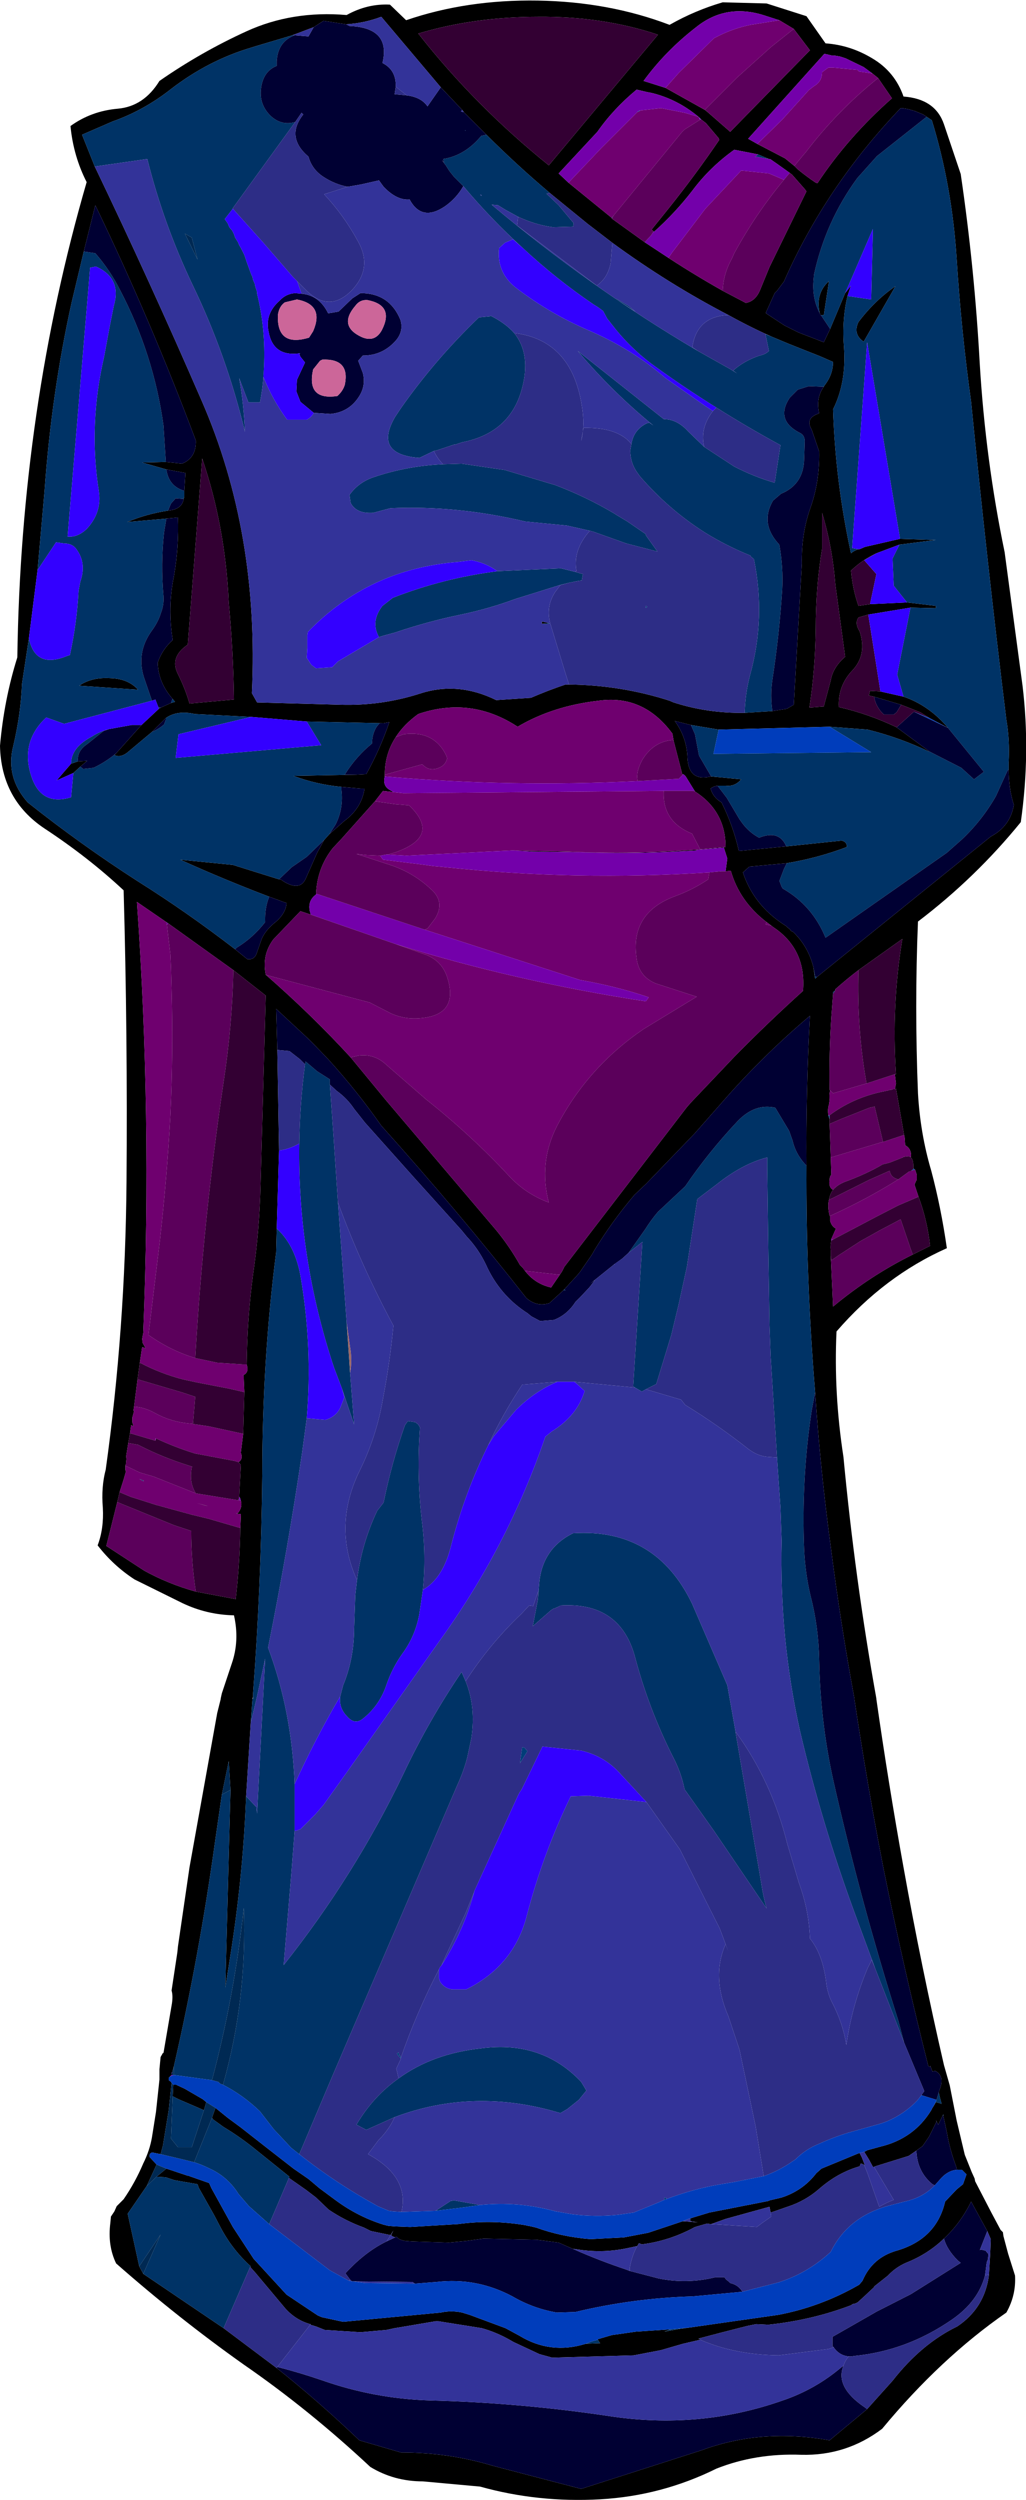 <?xml version="1.0" encoding="UTF-8" standalone="no"?>
<svg xmlns:xlink="http://www.w3.org/1999/xlink" height="216.2px" width="88.8px" xmlns="http://www.w3.org/2000/svg">
  <g transform="matrix(1.0, 0.0, 0.0, 1.0, 45.6, 45.15)">
    <path d="M23.1 -42.65 L21.85 -43.4 20.45 -43.85 Q17.2 -44.85 14.65 -42.8 12.0 -40.75 10.1 -38.15 L12.0 -37.55 15.4 -35.65 15.65 -35.45 17.6 -33.75 24.5 -40.8 24.35 -41.0 23.1 -42.65 M19.95 -32.7 L22.35 -31.45 23.15 -30.8 23.45 -30.5 Q24.25 -29.85 25.0 -29.35 L25.15 -29.3 Q27.8 -33.3 31.6 -36.65 L30.4 -38.4 29.9 -38.8 29.15 -39.35 27.6 -40.1 27.15 -40.25 26.9 -40.3 26.6 -40.35 26.4 -40.35 25.75 -40.5 19.15 -33.15 19.95 -32.7 M29.9 -38.8 L29.95 -38.8 29.9 -38.8 M16.95 -20.0 L18.95 -18.95 Q19.8 -19.1 20.2 -20.1 L21.0 -22.05 24.2 -28.6 24.05 -28.8 22.95 -30.05 22.75 -30.2 21.7 -30.95 21.05 -31.4 20.95 -31.4 20.0 -31.8 17.95 -32.2 Q15.85 -30.7 14.35 -28.7 12.85 -26.75 11.0 -25.1 L10.95 -25.15 10.8 -25.3 12.25 -27.1 Q14.65 -30.1 16.65 -33.05 L16.6 -33.2 15.5 -34.5 15.05 -34.85 14.85 -35.05 Q13.05 -36.55 10.85 -37.1 L10.35 -37.2 9.5 -37.4 Q7.5 -35.75 6.1 -33.75 L2.75 -30.15 3.6 -29.35 7.35 -26.3 7.35 -26.25 10.2 -24.2 12.25 -22.85 Q14.55 -21.35 16.95 -20.0 M34.3 -35.25 L33.7 -35.5 33.6 -35.55 33.55 -35.55 33.45 -35.6 33.4 -35.6 33.05 -35.7 32.8 -35.75 32.5 -35.8 32.35 -35.8 Q25.85 -29.0 22.25 -20.8 L21.65 -20.0 21.45 -19.8 20.7 -18.15 20.7 -18.1 20.7 -18.05 22.3 -17.0 22.7 -16.8 23.5 -16.4 25.7 -15.55 26.25 -16.7 27.55 -19.8 28.05 -20.45 27.75 -19.55 Q27.25 -17.45 27.45 -15.05 27.65 -12.05 26.5 -9.75 26.7 -3.5 28.05 2.7 28.35 2.45 28.7 2.35 L28.8 2.35 29.25 2.15 32.3 1.45 35.4 1.55 32.25 1.95 30.25 2.7 Q29.05 3.25 28.05 4.2 28.2 5.85 28.7 7.25 L29.7 7.1 32.9 6.95 35.4 7.25 35.4 7.45 33.2 7.4 29.55 8.0 28.7 8.25 Q28.35 8.75 28.8 9.45 29.45 11.45 28.2 12.8 26.9 14.15 27.0 16.0 29.6 16.6 32.0 17.75 L34.85 19.85 34.8 19.85 Q32.3 18.65 29.5 17.95 L26.2 17.7 16.6 17.95 14.2 17.55 12.8 17.2 Q13.85 18.65 13.9 20.4 14.0 22.35 15.7 22.05 L15.95 22.0 18.55 22.25 Q18.0 22.9 17.2 22.8 L16.5 22.8 Q16.15 22.85 15.9 23.05 16.1 23.8 16.85 24.25 17.85 26.25 18.35 28.45 L22.45 28.05 27.25 27.55 Q27.7 27.65 27.7 28.1 25.2 29.05 22.5 29.5 L19.25 29.8 18.7 30.3 Q19.6 33.05 22.15 34.75 L22.3 34.85 22.45 34.95 22.55 35.05 22.8 35.25 22.85 35.35 22.95 35.4 23.05 35.45 Q24.35 36.7 24.8 38.5 L24.95 39.5 25.1 39.35 40.15 27.2 Q41.85 26.3 42.15 24.45 L42.1 24.3 Q41.7 22.95 41.7 21.4 L41.7 20.8 Q41.8 18.8 41.5 17.1 39.8 3.25 38.45 -10.4 37.6 -16.5 37.2 -22.75 36.8 -29.05 35.05 -34.75 L34.3 -35.25 M25.45 -17.9 L25.4 -17.9 25.4 -18.0 25.35 -18.05 Q24.95 -19.75 26.15 -20.85 L25.7 -17.9 25.45 -17.9 M29.9 -40.1 Q31.85 -38.95 32.6 -36.8 35.35 -36.6 36.1 -34.4 L37.55 -30.1 Q38.75 -21.95 39.2 -13.65 39.7 -5.35 41.35 2.6 L42.9 14.15 Q43.6 19.95 42.75 25.95 38.85 30.75 33.85 34.55 33.55 41.85 33.85 49.4 34.05 52.9 35.0 56.1 35.85 59.3 36.35 62.8 30.95 65.2 26.8 70.0 26.55 75.35 27.4 80.85 28.4 91.45 30.25 101.75 L30.25 101.8 Q31.3 109.15 32.6 116.35 34.15 125.0 36.1 133.45 L36.6 135.2 37.2 138.25 37.9 141.2 38.5 142.7 38.75 143.25 38.8 143.5 40.2 146.2 41.0 147.7 41.2 147.9 41.25 148.25 41.65 149.75 42.25 151.65 Q42.35 153.35 41.5 154.85 35.8 158.8 30.75 164.9 27.65 167.25 23.75 167.15 19.8 167.0 16.4 168.35 11.65 170.7 6.35 171.0 0.95 171.3 -4.05 169.9 L-9.0 169.45 Q-11.5 169.45 -13.55 168.2 -18.85 163.25 -24.5 159.35 -30.15 155.35 -35.55 150.6 -36.3 149.05 -36.05 147.1 L-36.0 146.55 -35.7 146.1 -35.5 145.65 -34.9 145.05 Q-33.9 143.6 -33.2 141.95 -32.65 140.85 -32.45 139.7 L-32.1 137.5 -31.8 134.7 -31.8 133.8 -31.7 132.75 -31.5 132.4 -31.45 132.4 -30.75 128.3 Q-30.6 127.5 -30.75 127.0 L-30.25 123.7 -30.2 123.2 -29.2 116.35 -26.8 103.0 -26.5 101.8 -26.5 101.75 -26.4 101.3 -25.55 98.75 Q-24.85 96.75 -25.35 94.55 -27.7 94.5 -29.8 93.5 L-33.95 91.45 Q-35.8 90.25 -37.15 88.5 -36.6 87.05 -36.7 85.25 -36.85 83.45 -36.45 81.95 -34.75 69.75 -34.65 57.05 -34.55 44.3 -34.9 31.85 -37.95 29.0 -41.75 26.5 -45.5 24.0 -45.6 19.35 -45.25 15.35 -44.1 11.7 -43.8 -9.8 -38.1 -29.4 -39.25 -31.65 -39.5 -34.25 -37.7 -35.55 -35.4 -35.75 -33.15 -35.95 -31.8 -38.15 -28.2 -40.65 -24.25 -42.45 -20.3 -44.25 -15.6 -43.85 -13.8 -44.85 -11.85 -44.75 L-10.45 -43.4 Q-5.2 -45.2 0.95 -45.1 7.1 -45.0 12.35 -43.0 14.55 -44.25 16.95 -44.95 L20.75 -44.85 24.2 -43.75 25.85 -41.4 Q28.0 -41.25 29.9 -40.1 M1.9 -30.85 L11.35 -42.15 Q6.55 -43.75 1.0 -43.7 -4.55 -43.7 -9.4 -42.25 -4.5 -36.0 1.9 -30.85 M7.4 -24.15 L5.25 -25.8 2.0 -28.45 Q-0.9 -30.9 -3.5 -33.5 L-5.45 -35.45 -5.6 -35.65 -7.45 -37.6 -12.6 -43.7 Q-14.05 -43.15 -15.65 -43.05 L-17.6 -43.35 -18.45 -42.8 -20.3 -42.1 -23.65 -41.1 -23.8 -41.05 Q-27.55 -39.95 -30.8 -37.45 -33.15 -35.6 -35.85 -34.65 L-38.5 -33.5 -37.4 -30.75 Q-32.6 -20.75 -28.15 -10.5 -23.15 0.95 -23.8 14.8 L-23.35 15.6 -16.1 15.8 Q-12.6 15.9 -9.3 14.85 -6.0 13.75 -2.65 15.4 L0.35 15.2 Q1.85 14.55 3.35 14.05 L3.65 14.05 Q8.15 14.1 12.35 15.45 L12.7 15.6 Q15.65 16.55 18.85 16.5 L21.25 16.35 22.5 16.15 23.1 15.8 23.8 3.6 Q23.75 1.0 24.55 -1.25 25.35 -3.5 25.3 -6.1 L24.65 -8.0 Q24.05 -9.0 25.3 -9.4 25.0 -10.75 25.7 -11.7 L25.75 -11.8 Q26.5 -12.75 26.5 -13.85 L25.35 -14.35 22.7 -15.4 21.15 -16.05 Q19.25 -16.9 17.45 -17.9 12.25 -20.6 7.4 -24.15 M31.9 -20.4 L29.15 -15.6 Q28.2 -16.25 28.7 -17.3 30.1 -19.15 31.9 -20.4 M25.55 -0.8 L25.55 2.3 Q25.0 5.6 25.0 9.25 24.95 12.85 24.45 16.05 L25.7 15.95 26.3 13.7 Q26.5 12.55 27.55 11.65 L26.7 5.4 Q26.45 2.15 25.55 -0.8 M30.05 15.1 L29.6 15.0 29.7 14.6 30.6 14.65 32.6 15.1 Q34.8 15.85 36.45 17.8 L34.85 16.95 34.05 16.45 32.4 15.8 30.05 15.1 M1.3 8.8 L1.3 8.6 1.95 8.75 1.3 8.8 M12.7 18.9 L12.6 18.3 Q10.1 14.9 6.2 15.45 2.25 15.9 -0.8 17.7 -4.85 15.05 -9.4 16.6 -10.65 17.5 -11.35 18.6 -12.3 20.05 -12.3 21.85 L-12.3 22.0 -12.35 22.25 Q-12.4 22.85 -11.9 23.15 L-11.55 23.35 -10.7 23.45 -12.45 23.25 -13.15 24.15 -16.05 27.4 -16.8 28.2 Q-18.15 29.9 -18.25 32.15 L-18.2 32.15 -18.3 32.25 Q-18.95 32.75 -18.8 33.6 L-18.7 33.95 -19.6 33.65 -21.95 36.1 Q-22.95 37.45 -22.6 39.15 -18.65 42.6 -15.25 46.3 L-12.2 50.0 -2.65 61.25 Q-1.5 62.65 -0.6 64.25 L-0.35 64.5 Q0.55 65.85 2.1 66.2 L2.85 65.1 3.05 64.8 3.25 64.4 13.85 50.6 14.2 50.2 18.0 46.2 Q20.85 43.3 23.9 40.55 24.2 36.95 21.35 35.05 L21.15 34.9 20.75 34.6 Q18.4 32.8 17.65 30.15 L17.2 30.2 17.35 29.1 17.05 28.15 14.7 28.35 14.65 28.4 12.8 28.5 Q8.75 28.7 4.5 28.55 L0.5 28.5 -1.2 28.4 3.45 28.5 Q9.45 28.75 15.0 28.3 L17.2 28.1 Q17.2 25.0 14.55 23.3 L13.75 22.0 Q13.6 21.8 13.45 21.8 L12.7 18.9 M31.85 47.75 L31.95 47.75 Q31.55 41.8 32.5 36.05 L28.7 38.75 Q27.65 39.55 26.7 40.4 L26.7 40.5 26.5 40.65 26.5 40.8 26.35 42.8 Q26.15 45.85 26.2 49.1 L26.25 49.15 Q26.15 49.5 26.2 50.0 L26.15 50.35 Q26.0 50.85 26.1 51.3 L26.1 51.35 26.2 51.65 26.2 51.3 26.2 52.05 26.3 54.95 26.35 56.45 Q26.2 56.6 26.2 56.9 26.1 57.55 26.5 57.75 26.25 58.05 26.15 58.6 26.0 59.15 26.2 60.0 L26.25 60.0 26.25 60.45 Q26.4 60.95 26.75 61.1 L26.35 62.0 26.35 62.15 Q26.25 62.55 26.3 63.0 L26.3 63.45 26.5 67.85 Q29.75 65.15 33.4 63.35 L34.9 62.6 Q34.65 60.35 33.9 58.35 L33.55 57.3 33.7 56.95 33.75 56.9 33.75 56.45 33.6 56.0 33.45 55.9 Q33.5 54.85 32.95 54.85 L33.25 54.9 Q33.3 54.2 32.75 53.9 L32.75 54.0 32.7 53.25 32.65 53.0 31.95 49.0 31.85 49.05 31.95 48.55 31.85 47.75 M24.95 75.25 Q24.15 65.5 24.2 55.65 24.15 49.2 24.5 42.7 20.3 46.25 16.75 50.35 L14.5 52.9 10.35 57.2 9.3 58.2 Q7.35 60.5 5.8 63.05 L5.75 63.15 5.6 63.4 4.6 64.85 4.35 65.15 3.25 66.35 3.15 66.45 1.95 67.55 Q0.85 67.9 -0.05 67.1 -5.95 59.6 -12.6 52.2 -14.7 49.2 -17.2 46.45 L-18.45 45.15 -18.85 44.75 -18.9 44.7 -21.7 42.1 -21.6 45.65 -21.45 54.35 -21.65 61.1 -21.7 63.15 Q-22.9 72.45 -22.9 82.3 -23.0 92.05 -23.7 101.3 L-23.7 101.6 -23.75 101.75 -23.75 101.8 -23.9 103.85 -24.3 110.2 Q-24.55 116.7 -25.55 123.25 L-26.1 126.75 -25.65 109.65 -25.8 107.15 -26.4 110.05 -27.0 114.2 Q-28.35 123.95 -30.55 133.55 L-30.7 134.05 -30.7 134.1 -30.75 134.1 -30.75 134.2 -30.75 134.3 -30.9 134.45 -31.0 134.55 -31.0 134.6 -31.0 134.7 -31.0 134.75 -30.8 134.9 -30.75 135.0 -31.0 137.35 -31.5 140.4 -31.7 141.15 -32.45 141.0 -32.6 141.1 -32.65 141.2 -32.65 141.4 -32.05 142.05 -32.9 143.9 -34.55 146.3 -33.55 150.85 -33.2 151.5 -26.25 156.2 -21.65 159.65 Q-18.0 162.55 -14.5 165.9 L-10.9 166.95 Q-6.75 166.95 -2.95 168.1 L4.7 170.1 15.15 166.75 Q20.3 164.85 26.2 165.9 L29.45 163.2 31.65 160.75 Q34.15 157.55 37.25 156.05 39.65 154.45 40.0 151.55 L40.0 151.45 40.1 149.8 40.15 148.5 39.85 147.8 39.3 146.8 38.45 145.25 Q37.55 147.1 36.1 148.45 34.7 149.8 32.8 150.55 31.9 150.95 31.25 151.65 L30.05 152.6 30.05 152.65 29.25 153.4 28.65 153.95 Q28.5 154.05 28.3 154.1 28.15 154.1 28.1 154.2 24.7 155.5 20.9 155.9 L19.85 155.85 19.1 156.0 16.75 156.6 14.85 157.1 15.05 157.2 15.0 157.2 13.5 157.55 11.6 158.1 9.25 158.55 2.2 158.75 1.1 158.45 -1.15 157.4 -1.5 157.2 Q-2.65 156.55 -3.9 156.2 L-7.65 155.6 -7.9 155.6 -11.45 156.2 -12.15 156.35 -14.4 156.55 -17.5 156.35 -18.25 156.05 -18.75 155.9 -18.7 155.85 -18.75 155.85 Q-20.0 155.5 -20.9 154.5 L-23.5 151.4 -23.95 150.9 -23.9 150.85 Q-25.5 149.4 -26.5 147.5 L-27.05 146.45 -28.4 144.05 -28.5 143.75 -30.5 143.4 -31.25 143.15 -32.05 143.1 -31.2 142.4 -29.4 143.0 -29.4 143.05 -29.35 143.0 -27.5 143.65 -27.3 144.1 -25.45 147.45 -23.65 150.2 -20.8 153.3 -18.1 155.1 -17.75 155.25 -15.9 155.65 -7.45 154.85 Q-6.55 154.65 -5.6 154.85 L-4.95 155.05 -1.85 156.2 -0.65 156.85 Q2.05 158.5 5.1 157.55 L6.35 157.5 6.3 157.45 6.15 157.2 6.15 157.15 7.35 156.8 9.45 156.5 12.45 156.3 11.9 156.5 13.3 156.25 14.05 156.15 21.75 155.05 Q25.45 154.35 28.75 152.45 L28.8 152.4 29.05 152.1 Q29.9 150.1 32.0 149.5 35.45 148.5 36.2 145.25 L37.2 144.2 37.75 143.75 38.05 142.9 37.65 142.5 37.25 142.5 37.2 142.4 37.15 142.2 Q36.6 140.75 36.35 139.25 L36.05 137.85 36.05 137.7 36.0 137.8 35.6 138.6 35.4 138.2 35.45 138.35 34.8 139.65 34.25 140.45 33.7 140.85 33.05 141.3 30.15 142.2 30.05 142.25 29.95 142.25 29.6 141.6 29.2 140.95 29.5 140.8 30.6 140.5 Q33.5 139.8 35.0 137.35 L35.05 137.25 35.1 137.15 35.2 137.0 35.4 136.65 35.9 136.8 35.75 136.25 35.65 135.8 35.8 135.35 Q36.1 134.35 35.35 133.95 L35.1 134.0 34.95 133.6 34.95 133.5 34.9 133.6 34.75 133.55 Q32.6 125.05 30.85 116.35 29.45 109.15 28.35 101.8 L28.35 101.75 Q27.15 95.25 26.3 88.6 25.4 81.95 24.95 75.25 M0.15 147.35 L0.8 147.5 Q3.0 148.3 5.5 148.5 L8.4 148.35 10.5 147.95 13.5 146.95 14.8 147.05 14.15 146.95 14.15 146.7 15.8 146.2 20.9 145.2 21.0 145.15 22.05 144.9 Q23.9 144.3 25.05 142.8 L25.5 142.4 28.65 141.1 28.8 141.05 29.0 141.45 29.25 142.1 29.2 142.1 29.15 142.05 28.9 141.95 28.8 142.2 Q26.9 142.75 25.3 144.15 24.1 145.2 22.55 145.7 L21.4 146.1 21.1 146.2 21.05 145.95 21.0 145.7 17.2 146.75 15.95 147.2 15.9 147.2 15.6 147.15 14.9 147.35 14.55 147.45 Q12.35 148.65 9.95 148.95 L9.7 148.85 9.55 149.1 8.6 149.3 Q6.4 149.75 4.15 149.35 L4.0 149.35 2.75 148.8 0.85 148.55 -3.75 148.45 -5.2 148.65 -6.75 148.8 -9.9 148.7 -10.55 148.65 Q-11.1 148.55 -11.25 148.3 L-11.35 148.3 -11.4 148.35 -11.65 148.25 -11.75 148.15 -11.55 147.75 -11.8 148.15 -13.5 147.8 -14.1 147.5 Q-15.75 146.9 -17.15 145.95 L-18.25 144.9 -19.1 144.25 -20.6 143.2 -20.55 143.1 -23.35 140.85 Q-24.75 139.7 -26.25 138.8 L-27.15 138.15 -27.25 138.0 -26.95 137.15 -25.9 138.0 -24.75 138.85 -22.45 140.65 -20.2 142.4 -18.9 143.3 -17.95 144.1 -16.6 145.1 Q-14.65 146.55 -12.4 147.25 L-12.0 147.35 -11.4 147.4 -10.1 147.45 -5.95 147.2 Q-3.05 146.8 -0.1 147.3 L0.1 147.35 0.15 147.35 M-31.25 -5.2 L-29.85 -5.05 Q-28.6 -5.55 -28.65 -7.05 -32.55 -17.45 -37.35 -27.4 L-38.35 -23.4 -39.4 -19.0 Q-41.15 -11.1 -41.75 -2.65 L-42.35 4.15 -43.1 10.05 -43.7 14.0 Q-43.8 16.6 -44.45 19.35 -45.15 22.05 -43.2 24.25 -38.6 27.9 -33.7 31.05 -29.4 33.75 -25.25 36.95 L-24.2 37.8 Q-23.55 37.9 -23.35 37.2 L-22.95 36.05 Q-22.6 35.25 -21.7 34.55 -20.85 33.8 -20.8 32.95 L-22.3 32.4 Q-26.25 30.9 -30.0 29.2 L-25.45 29.65 -21.45 30.9 Q-21.25 30.9 -21.1 31.05 -19.6 32.0 -19.1 30.75 L-18.15 28.6 -17.55 27.5 -17.1 27.0 -15.8 25.85 Q-14.3 24.75 -14.05 23.05 L-14.35 23.05 -16.05 22.9 Q-18.2 22.7 -20.2 21.95 L-14.8 21.85 -13.9 21.8 Q-12.7 19.65 -11.9 17.3 L-12.4 17.4 -19.05 17.25 -23.85 16.85 -28.75 16.6 Q-30.25 16.25 -31.25 16.95 L-31.95 17.65 -32.45 18.15 -34.6 19.95 Q-35.2 20.4 -35.7 20.15 L-35.55 20.0 -33.35 17.55 -31.85 16.15 -31.75 16.1 -31.7 16.05 -30.8 15.65 -30.45 15.55 -30.65 15.3 Q-31.9 13.9 -31.95 12.15 -31.55 11.0 -30.65 10.2 -31.1 7.4 -30.55 4.7 -30.1 2.1 -30.2 -0.4 L-31.2 -0.3 -34.6 0.0 Q-32.95 -0.7 -31.0 -1.0 -29.85 -1.1 -29.7 -2.0 L-29.65 -2.2 -29.65 -2.7 -29.55 -4.25 -31.2 -4.55 -33.3 -5.15 -31.25 -5.2 M-38.65 21.15 L-39.25 21.7 -40.7 22.35 -39.45 20.9 -38.85 20.7 -38.05 20.65 -38.65 21.15 M-33.65 14.5 L-38.75 14.15 Q-37.65 13.4 -36.05 13.5 -34.5 13.55 -33.65 14.5 M-29.35 10.6 Q-30.9 11.65 -30.25 13.05 -29.55 14.45 -29.2 15.7 L-25.35 15.35 Q-25.4 11.25 -25.8 6.95 -26.1 0.35 -28.1 -5.5 L-29.35 10.6 M-31.05 34.7 L-31.2 34.6 -33.75 32.85 Q-32.45 51.3 -33.2 70.0 L-33.15 70.05 -33.2 70.1 -33.3 70.65 -33.25 71.0 -33.0 71.45 -33.3 71.35 -33.5 72.7 -33.7 74.15 -34.0 76.5 -34.05 76.85 -34.0 76.9 -34.15 77.45 -34.15 77.85 -34.05 78.2 -34.25 78.1 -34.35 78.8 -34.5 79.65 -34.7 80.9 -34.65 80.95 -34.7 81.45 -34.75 81.6 -34.75 82.0 -34.7 82.1 -34.9 82.8 -35.25 83.9 -35.45 84.75 -36.4 88.55 -33.1 90.7 Q-31.0 91.85 -28.65 92.5 L-25.2 93.15 Q-24.85 90.15 -24.8 87.0 L-24.75 85.8 -25.15 85.75 -25.0 85.7 Q-24.6 85.2 -24.75 84.65 L-24.8 84.45 -24.85 84.35 -24.9 84.3 -24.75 81.55 -24.95 81.3 Q-24.55 81.05 -24.75 80.5 L-24.75 80.45 -24.55 78.85 -24.45 75.25 -24.5 74.1 -24.5 73.8 -24.6 73.8 -24.4 73.7 Q-24.1 73.45 -24.2 73.05 L-24.25 72.85 Q-24.2 68.85 -23.7 65.1 -23.15 61.35 -23.05 57.4 L-22.6 40.95 -25.4 38.75 -31.05 34.7 M-27.6 85.1 L-28.55 84.85 -27.85 85.05 -27.6 85.1 M-30.65 136.15 L-30.6 135.15 -30.35 135.15 -29.6 135.5 -28.05 136.4 -27.75 136.65 -27.95 137.35 -30.15 136.4 -30.65 136.15" fill="#000000" fill-rule="evenodd" stroke="none"/>
    <path d="M21.85 -43.4 L23.1 -42.65 21.15 -41.1 18.2 -38.45 15.4 -35.65 12.0 -37.55 13.15 -38.85 16.2 -41.85 16.6 -42.05 Q17.9 -42.7 19.35 -43.0 L21.85 -43.4 M19.95 -32.7 L22.1 -34.8 24.4 -37.35 24.85 -37.7 Q25.55 -38.1 25.55 -38.9 L25.75 -39.05 25.95 -39.2 26.1 -39.3 26.55 -39.3 28.65 -39.1 Q28.7 -38.95 28.85 -38.95 L29.9 -38.8 30.4 -38.4 Q26.9 -35.6 24.15 -32.0 L23.85 -31.65 23.15 -30.8 22.35 -31.45 19.95 -32.7 M22.25 -29.6 Q19.8 -26.65 17.95 -23.25 L17.75 -22.8 Q17.0 -21.45 16.95 -20.0 14.55 -21.35 12.25 -22.85 L12.6 -23.35 15.45 -27.1 18.55 -30.4 20.95 -30.15 22.25 -29.6 M3.6 -29.35 L6.4 -32.3 9.55 -35.45 9.85 -35.6 11.6 -35.8 13.65 -35.4 14.85 -35.05 15.0 -34.8 13.65 -33.95 13.4 -33.7 7.5 -26.5 7.35 -26.3 3.6 -29.35 M12.7 18.9 L12.6 18.85 Q10.95 19.0 10.0 20.55 9.4 21.65 9.6 22.4 -1.4 22.95 -12.3 22.0 L-12.3 21.85 -9.05 20.95 Q-8.4 21.65 -7.5 21.2 -7.05 21.0 -6.9 20.45 L-6.95 20.25 Q-8.0 18.0 -10.65 18.35 L-11.35 18.6 Q-10.65 17.5 -9.4 16.6 -4.85 15.05 -0.8 17.7 2.25 15.9 6.2 15.45 10.1 14.9 12.6 18.3 L12.7 18.9 M15.0 28.3 Q9.45 28.75 3.45 28.5 L-1.2 28.4 -1.3 28.4 -10.4 28.85 -12.15 28.75 -12.0 28.75 -11.35 28.55 Q-7.4 27.15 -10.2 24.5 L-11.4 24.4 -13.15 24.15 -12.45 23.25 -10.7 23.45 11.85 23.25 Q11.7 25.9 14.3 26.95 L15.0 28.3 M20.75 34.6 L21.15 34.9 20.65 34.8 20.75 34.6 M2.85 65.1 L2.1 66.2 Q0.55 65.85 -0.35 64.5 L-0.2 64.75 2.85 65.1 M-15.25 46.3 Q-18.65 42.6 -22.6 39.15 L-22.45 39.2 -13.6 41.55 -11.75 42.5 Q-10.5 43.05 -9.15 42.9 -5.85 42.6 -6.9 39.35 -7.4 37.85 -8.95 37.35 L-11.35 36.5 Q-0.9 39.75 10.3 41.45 L10.55 41.1 Q7.75 40.15 4.6 39.6 L-8.85 35.25 -8.6 35.15 -7.95 34.3 Q-7.05 32.85 -8.3 31.75 -9.8 30.35 -11.7 29.7 L-14.75 28.7 -13.85 28.8 -12.7 28.85 -12.45 29.2 -9.2 29.6 -8.1 29.75 -7.05 29.85 Q4.3 31.05 15.8 30.3 L15.7 30.9 Q14.35 31.8 12.85 32.35 8.9 33.8 9.5 37.75 9.7 39.3 11.15 39.9 L14.7 41.05 10.1 43.85 Q5.25 47.15 2.6 52.25 1.0 55.4 1.9 58.85 -0.1 58.1 -1.5 56.6 -4.85 53.0 -8.7 49.95 L-12.15 46.95 Q-13.2 45.95 -14.6 46.15 L-15.25 46.3 M29.4 48.55 L31.85 47.75 31.95 48.55 31.85 49.05 31.7 49.05 31.55 49.1 31.45 49.1 31.3 49.15 30.6 49.3 Q28.15 49.85 26.2 51.3 L26.1 51.3 Q26.0 50.85 26.15 50.35 L26.2 50.0 Q26.15 49.5 26.25 49.15 L26.5 49.4 29.4 48.55 M32.65 53.0 L32.7 53.25 32.75 54.0 32.75 53.9 Q33.3 54.2 33.25 54.9 L32.95 54.85 32.6 54.9 32.55 54.95 31.4 55.4 30.8 55.55 Q29.35 56.4 27.55 57.05 26.9 57.3 26.5 57.75 26.1 57.55 26.2 56.9 26.2 56.6 26.35 56.45 L26.3 54.95 30.65 53.65 30.85 53.6 32.65 53.0 M33.6 56.0 L33.75 56.45 33.75 56.9 33.7 56.95 33.55 57.3 33.9 58.35 32.15 59.1 32.05 59.15 30.3 60.05 26.5 62.05 26.35 62.0 26.75 61.1 Q26.4 60.95 26.25 60.45 L26.25 60.0 Q29.35 58.6 32.15 56.85 L32.35 56.7 33.1 56.15 33.2 56.15 33.25 56.1 33.6 56.0 M-31.2 34.6 L-31.15 34.85 -31.0 36.15 -30.85 37.4 -30.8 38.55 -30.75 40.4 Q-30.6 45.85 -30.85 51.3 -31.15 56.7 -31.75 62.05 L-32.75 70.3 Q-30.85 71.65 -28.7 72.3 L-26.8 72.7 -24.55 72.85 -24.25 72.85 -24.2 73.05 Q-24.1 73.45 -24.4 73.7 L-24.6 73.8 -24.5 73.8 -24.5 74.1 -24.45 75.25 -25.75 74.95 -28.6 74.4 -29.75 74.15 Q-31.7 73.65 -33.5 72.7 L-33.3 71.35 -33.0 71.45 -33.25 71.0 -33.3 70.65 -33.2 70.1 -33.15 70.05 -33.2 70.0 Q-32.45 51.3 -33.75 32.85 L-31.2 34.6 M-33.7 74.15 L-33.65 74.15 -33.7 74.15 M-28.9 78.0 L-27.55 78.2 -24.55 78.85 -24.75 80.45 -24.75 80.5 Q-24.55 81.05 -24.95 81.3 L-25.3 81.2 -28.75 80.55 Q-30.5 80.0 -32.1 79.25 L-32.15 79.25 -32.15 79.45 -34.35 78.8 -34.25 78.1 -34.05 78.2 -34.15 77.85 -34.15 77.45 -34.0 76.9 -34.05 76.85 -34.0 76.5 Q-33.1 76.55 -32.2 77.05 -30.85 77.8 -29.3 77.95 L-28.9 78.0 M-31.4 72.3 L-31.95 72.05 -31.4 72.3 M-34.75 81.6 L-33.5 82.2 -32.3 82.55 -28.65 84.0 -24.95 84.6 -24.9 84.6 -24.75 84.65 Q-24.6 85.2 -25.0 85.7 L-25.15 85.75 -24.75 85.8 -24.8 87.0 -27.55 86.2 -29.0 85.85 -32.1 85.0 -34.3 84.3 -35.25 83.9 -34.9 82.8 -34.7 82.1 -34.75 82.0 -34.75 81.6 M-27.6 85.1 L-27.85 85.05 -28.55 84.85 -27.6 85.1 M-33.2 82.9 L-33.3 82.85 -33.55 82.75 -33.8 82.6 -33.3 82.9 -33.2 82.95 -33.15 82.9 -33.2 82.9" fill="#6f006f" fill-rule="evenodd" stroke="none"/>
    <path d="M12.0 -37.55 L10.1 -38.15 Q12.0 -40.75 14.65 -42.8 17.2 -44.85 20.45 -43.85 L21.85 -43.4 19.35 -43.0 Q17.9 -42.7 16.6 -42.05 L16.2 -41.85 13.15 -38.85 12.0 -37.55 M29.9 -38.8 L28.85 -38.95 Q28.7 -38.95 28.65 -39.1 L26.55 -39.3 26.1 -39.3 25.95 -39.2 25.75 -39.05 25.55 -38.9 Q25.55 -38.1 24.85 -37.7 L24.4 -37.35 22.1 -34.8 19.95 -32.7 19.15 -33.15 25.75 -40.5 26.4 -40.35 26.6 -40.35 26.9 -40.3 27.15 -40.25 27.6 -40.1 29.15 -39.35 29.9 -38.8 M22.5 -29.9 L22.25 -29.6 20.95 -30.15 18.55 -30.4 15.45 -27.1 12.6 -23.35 12.25 -22.85 10.2 -24.2 10.75 -24.8 10.95 -25.1 11.0 -25.1 Q12.85 -26.75 14.35 -28.7 15.85 -30.7 17.95 -32.2 L20.0 -31.8 19.75 -31.55 19.9 -31.6 20.95 -31.4 21.05 -31.4 21.7 -30.95 22.75 -30.2 22.5 -29.9 M3.6 -29.35 L2.75 -30.15 6.1 -33.75 Q7.5 -35.75 9.5 -37.4 L10.35 -37.2 10.85 -37.1 Q13.05 -36.55 14.85 -35.05 L13.65 -35.4 11.6 -35.8 9.85 -35.6 9.65 -35.55 9.55 -35.45 6.4 -32.3 3.6 -29.35 M-12.3 22.0 Q-1.4 22.95 9.6 22.4 L13.15 22.2 13.5 21.85 13.45 21.8 Q13.6 21.8 13.75 22.0 L14.55 23.3 14.4 23.25 11.85 23.25 -10.7 23.45 -11.55 23.35 -11.9 23.15 Q-12.4 22.85 -12.35 22.25 L-12.3 22.0 M-1.2 28.4 L0.5 28.5 4.5 28.55 Q8.75 28.7 12.8 28.5 L14.65 28.4 14.7 28.35 17.05 28.15 17.35 29.1 17.2 30.2 16.85 30.2 15.8 30.3 Q4.3 31.05 -7.05 29.85 L-8.1 29.75 -9.2 29.6 -12.45 29.2 -12.7 28.85 -12.15 28.75 -10.4 28.85 -1.3 28.4 -1.2 28.4 M-18.7 33.95 L-18.8 33.6 Q-18.95 32.75 -18.3 32.25 L-18.2 32.15 -8.85 35.25 4.6 39.6 Q7.75 40.15 10.55 41.1 L10.3 41.45 Q-0.9 39.75 -11.35 36.5 L-18.7 33.95 M32.7 53.25 L32.65 53.0 32.7 53.25 M26.35 62.0 L26.5 62.05 26.35 62.15 26.35 62.0 M26.1 51.3 L26.2 51.3 26.1 51.35 26.1 51.3 M-30.9 134.45 L-30.75 134.3 -30.55 134.3 -30.9 134.45 M-24.85 84.35 L-24.8 84.45 -24.75 84.65 -24.9 84.6 -24.9 84.35 -24.85 84.35" fill="#7300aa" fill-rule="evenodd" stroke="none"/>
    <path d="M29.9 -38.8 L29.95 -38.8 29.9 -38.8" fill="#6666cc" fill-rule="evenodd" stroke="none"/>
    <path d="M23.1 -42.65 L24.35 -41.0 24.5 -40.8 17.6 -33.75 15.65 -35.45 15.4 -35.65 18.2 -38.45 21.15 -41.1 23.1 -42.65 M23.15 -30.8 L23.85 -31.65 24.15 -32.0 Q26.9 -35.6 30.4 -38.4 L31.6 -36.65 Q27.8 -33.3 25.15 -29.3 L25.0 -29.35 Q24.25 -29.85 23.45 -30.5 L23.15 -30.8 M22.25 -29.6 L22.5 -29.9 22.75 -30.2 22.95 -30.05 24.05 -28.8 24.2 -28.6 21.0 -22.05 20.2 -20.1 Q19.8 -19.1 18.95 -18.95 L16.95 -20.0 Q17.0 -21.45 17.75 -22.8 L17.95 -23.25 Q19.8 -26.65 22.25 -29.6 M10.95 -25.1 L10.75 -24.8 10.2 -24.2 7.35 -26.25 7.5 -26.5 13.4 -33.7 13.65 -33.95 15.0 -34.8 15.05 -34.85 15.5 -34.5 16.6 -33.2 16.65 -33.05 Q14.65 -30.1 12.25 -27.1 L10.8 -25.3 10.95 -25.15 10.95 -25.1 M9.6 22.4 Q9.4 21.65 10.0 20.55 10.95 19.0 12.6 18.85 L12.7 18.9 13.45 21.8 13.5 21.85 13.15 22.2 9.6 22.4 M-11.35 18.6 L-10.65 18.35 Q-8.0 18.0 -6.95 20.25 L-6.9 20.45 Q-7.05 21.0 -7.5 21.2 -8.4 21.65 -9.05 20.95 L-12.3 21.85 Q-12.3 20.05 -11.35 18.6 M14.55 23.3 Q17.2 25.0 17.2 28.1 L15.0 28.3 14.3 26.95 Q11.7 25.9 11.85 23.25 L14.4 23.25 14.55 23.3 M17.2 30.2 L17.65 30.15 Q18.4 32.8 20.75 34.6 L20.65 34.8 21.15 34.9 21.35 35.05 Q24.2 36.95 23.9 40.55 20.85 43.3 18.0 46.2 L14.2 50.2 13.85 50.6 3.25 64.4 3.05 64.8 2.85 65.1 -0.2 64.75 -0.35 64.5 -0.6 64.25 Q-1.5 62.65 -2.65 61.25 L-12.2 50.0 -15.25 46.3 -14.6 46.15 Q-13.2 45.95 -12.15 46.95 L-8.7 49.95 Q-4.85 53.0 -1.5 56.6 -0.1 58.1 1.9 58.85 1.0 55.4 2.6 52.25 5.25 47.15 10.1 43.85 L14.7 41.05 11.15 39.9 Q9.7 39.3 9.5 37.75 8.9 33.8 12.85 32.35 14.35 31.8 15.7 30.9 L15.8 30.3 16.85 30.2 17.2 30.2 M-22.6 39.15 Q-22.95 37.45 -21.95 36.1 L-19.6 33.65 -18.7 33.95 -11.35 36.5 -8.95 37.35 Q-7.4 37.85 -6.9 39.35 -5.85 42.6 -9.15 42.9 -10.5 43.05 -11.75 42.5 L-13.6 41.55 -22.45 39.2 -22.6 39.15 M-18.2 32.15 L-18.25 32.15 Q-18.15 29.9 -16.8 28.2 L-16.05 27.4 -13.15 24.15 -11.4 24.4 -10.2 24.5 Q-7.4 27.15 -11.35 28.55 L-12.0 28.75 -12.15 28.75 -12.7 28.85 -13.85 28.8 -14.75 28.7 -11.7 29.7 Q-9.8 30.35 -8.3 31.75 -7.05 32.85 -7.95 34.3 L-8.6 35.15 -8.85 35.25 -18.2 32.15 M28.7 38.75 Q28.55 43.8 29.4 48.55 L26.5 49.4 26.25 49.15 26.2 49.1 Q26.15 45.85 26.35 42.8 L26.5 40.8 26.7 40.5 26.7 40.4 Q27.65 39.55 28.7 38.75 M30.85 53.6 L30.65 53.65 26.3 54.95 26.2 52.05 27.25 51.6 29.65 50.65 30.1 50.55 30.8 53.5 30.85 53.6 M32.15 56.85 Q29.35 58.6 26.25 60.0 L26.2 60.0 Q26.0 59.15 26.15 58.6 L26.4 58.5 28.8 57.3 29.6 56.9 31.4 56.1 Q31.5 56.7 32.15 56.85 M33.4 63.35 Q29.75 65.15 26.5 67.85 L26.3 63.45 26.35 63.85 27.0 63.4 28.85 62.2 30.55 61.25 32.35 60.3 33.2 62.8 33.4 63.35 M-31.15 34.85 L-31.05 34.7 -25.4 38.75 Q-25.5 43.55 -26.25 48.45 -28.0 60.25 -28.7 72.3 -30.85 71.65 -32.75 70.3 L-31.75 62.05 Q-31.15 56.7 -30.85 51.3 -30.6 45.85 -30.75 40.4 L-30.8 38.55 -30.85 37.4 -31.0 36.15 -31.15 34.85 M-24.45 75.25 L-24.5 74.1 -24.45 75.25 M-33.7 74.15 L-33.65 74.15 -30.25 75.15 -29.75 75.3 -28.7 75.65 -28.9 78.0 -29.3 77.95 Q-30.85 77.8 -32.2 77.05 -33.1 76.55 -34.0 76.5 L-33.7 74.15 M-34.5 79.65 L-33.65 79.8 -33.55 79.85 Q-31.5 80.9 -29.25 81.6 L-28.95 81.7 -29.0 81.75 Q-29.25 83.05 -28.65 84.0 L-32.3 82.55 -33.5 82.2 -34.75 81.6 -34.7 81.45 -34.65 80.95 -34.7 80.9 -34.5 79.65 M-35.45 84.75 L-35.1 84.9 -30.55 86.75 -29.05 87.25 Q-29.05 89.9 -28.65 92.5 -31.0 91.85 -33.1 90.7 L-36.4 88.55 -35.45 84.75" fill="#5b005b" fill-rule="evenodd" stroke="none"/>
    <path d="M22.5 -29.9 L22.25 -29.6 22.5 -29.9 M20.95 -31.4 L19.9 -31.6 19.75 -31.55 20.0 -31.8 20.95 -31.4 M25.35 -18.05 Q24.7 -19.3 24.8 -20.8 L24.85 -21.4 Q25.85 -26.0 28.6 -29.75 L30.3 -31.65 34.6 -35.05 34.3 -35.25 35.05 -34.75 Q36.8 -29.05 37.2 -22.75 37.6 -16.5 38.45 -10.4 39.8 3.25 41.5 17.1 41.8 18.8 41.7 20.8 L41.7 21.4 41.6 21.5 40.6 23.7 Q39.4 25.8 37.65 27.45 L36.35 28.6 25.85 35.95 Q24.7 33.15 22.15 31.7 L22.05 31.55 21.9 31.15 21.85 31.05 22.25 30.0 22.5 29.5 Q25.2 29.05 27.7 28.1 27.7 27.65 27.25 27.55 L22.45 28.05 Q21.85 26.6 20.1 27.3 19.25 26.85 18.65 26.05 L18.4 25.7 17.3 23.85 16.5 22.8 17.2 22.8 Q18.0 22.9 18.55 22.25 L15.95 22.0 14.9 20.2 14.55 18.35 14.2 17.55 16.6 17.95 16.15 20.05 29.8 19.9 26.2 17.7 29.5 17.95 Q32.3 18.65 34.8 19.85 L34.85 19.85 37.6 21.25 38.7 22.25 39.55 21.6 36.45 17.8 Q34.8 15.85 32.6 15.1 L32.05 13.2 33.2 7.4 35.4 7.45 35.4 7.25 32.9 6.95 31.75 5.5 31.65 3.15 32.25 1.95 35.4 1.55 32.3 1.45 29.45 -15.55 28.15 2.25 28.7 2.35 Q28.35 2.45 28.05 2.7 26.7 -3.5 26.5 -9.75 27.65 -12.05 27.45 -15.05 27.25 -17.45 27.75 -19.55 L29.8 -19.25 29.95 -25.35 27.55 -19.8 26.25 -16.7 25.85 -17.3 25.45 -17.9 25.7 -17.9 26.15 -20.85 Q24.95 -19.75 25.35 -18.05 M25.1 39.35 L24.95 39.5 24.8 38.5 24.95 39.3 25.1 39.35 M9.55 -35.45 L9.65 -35.55 9.55 -35.45 M15.05 -34.85 L15.5 -34.5 15.05 -34.85 M7.5 -26.5 L7.35 -26.25 7.35 -26.3 7.5 -26.5 M2.0 -28.45 L1.9 -28.45 1.7 -28.4 2.75 -27.4 4.05 -25.85 4.0 -25.55 2.25 -25.5 Q0.75 -25.7 -0.75 -26.4 L-1.85 -27.0 -2.5 -27.4 -3.05 -27.45 Q5.45 -20.3 14.8 -14.8 L17.65 -13.2 18.2 -12.85 17.85 -13.1 Q18.8 -13.95 20.15 -14.4 20.65 -14.5 20.95 -14.8 L20.65 -16.25 21.15 -16.05 22.7 -15.4 25.35 -14.35 26.5 -13.85 Q26.5 -12.75 25.75 -11.8 L25.7 -11.7 24.4 -11.75 23.45 -11.45 22.75 -10.75 Q21.5 -8.85 23.55 -7.75 24.05 -7.55 24.05 -7.0 L24.0 -5.45 Q23.95 -3.25 22.0 -2.45 L21.3 -1.85 Q20.15 0.15 21.85 1.95 22.2 3.9 22.1 5.85 21.85 9.75 21.25 13.65 21.05 15.0 21.25 16.35 L18.85 16.5 Q18.9 14.85 19.3 13.3 20.7 8.3 19.65 3.2 L19.4 3.0 19.35 2.9 Q17.25 2.05 15.4 0.9 12.25 -1.1 9.75 -4.0 L9.65 -4.15 Q8.95 -5.05 8.95 -6.2 L9.05 -6.75 Q9.25 -8.0 10.4 -8.55 L10.6 -8.6 10.95 -8.35 Q7.4 -11.25 4.4 -14.8 L11.85 -8.9 Q13.0 -8.9 13.95 -7.85 L15.35 -6.5 17.95 -4.8 Q19.7 -3.9 21.45 -3.4 L21.95 -6.65 Q19.1 -8.2 16.4 -9.9 13.75 -11.55 11.25 -13.35 9.25 -14.75 7.7 -16.65 L6.95 -17.6 6.6 -18.25 6.2 -18.55 6.05 -18.65 5.8 -18.8 Q2.55 -21.0 -0.35 -23.7 -3.1 -26.2 -5.5 -29.05 L-5.95 -29.5 -6.3 -29.85 -6.7 -30.35 -7.05 -30.9 -7.1 -30.95 -7.35 -31.3 -7.15 -31.1 -7.25 -31.4 Q-5.35 -31.7 -3.95 -33.4 L-3.5 -33.5 Q-0.9 -30.9 2.0 -28.45 M7.85 -19.25 L8.8 -18.7 9.4 -18.2 7.7 -19.3 7.85 -19.25 M31.9 -20.4 Q30.1 -19.15 28.7 -17.3 28.2 -16.25 29.15 -15.6 L31.9 -20.4 M-7.25 -5.0 L-5.65 -5.05 -1.9 -4.5 2.45 -3.2 Q5.1 -2.2 7.55 -0.75 L7.7 -0.65 8.7 -0.05 10.3 1.05 10.3 1.15 11.3 2.55 8.6 1.85 5.8 0.85 5.45 0.75 3.45 0.3 -0.15 -0.05 Q-6.05 -1.45 -11.8 -1.2 L-13.3 -0.8 Q-14.75 -0.7 -15.25 -1.65 L-15.35 -2.35 Q-14.6 -3.4 -13.35 -3.85 -10.45 -4.85 -7.25 -5.0 M4.15 4.3 L4.85 4.5 4.75 5.05 4.4 5.1 3.65 5.25 2.85 5.45 -1.0 6.65 Q-3.3 7.5 -5.7 8.0 -8.6 8.6 -11.4 9.55 L-12.5 9.85 -12.8 9.95 Q-13.55 8.6 -12.5 7.25 L-11.6 6.55 Q-7.25 4.85 -2.55 4.25 L2.95 4.0 4.15 4.3 M-8.05 -6.15 L-9.3 -5.55 Q-13.3 -5.85 -11.4 -9.1 L-10.9 -9.85 Q-7.95 -14.05 -4.15 -17.7 L-3.15 -17.8 -3.15 -17.85 Q-1.85 -17.2 -1.1 -16.35 0.4 -14.5 -0.45 -11.45 -1.5 -7.7 -5.6 -6.9 L-6.2 -6.7 -6.3 -6.7 -7.8 -6.2 -8.05 -6.15 M-37.4 -30.75 L-38.5 -33.5 -35.85 -34.65 Q-33.15 -35.6 -30.8 -37.45 -27.55 -39.95 -23.8 -41.05 L-23.65 -41.1 -20.3 -42.1 -20.1 -42.1 Q-21.55 -41.55 -21.65 -39.85 L-21.65 -39.45 Q-22.8 -39.0 -23.0 -37.55 -23.2 -36.15 -22.2 -35.15 -21.25 -34.25 -20.05 -34.6 L-25.45 -27.15 -25.45 -27.1 -26.15 -26.2 -25.9 -25.85 -25.75 -25.5 -25.5 -25.2 -25.35 -24.9 -25.25 -24.6 -25.0 -24.2 -24.9 -23.95 -24.75 -23.7 -24.6 -23.4 -24.45 -23.1 -24.35 -22.8 -24.25 -22.5 -23.85 -21.4 -23.75 -21.2 -23.7 -20.95 -23.55 -20.6 -23.5 -20.35 -23.45 -20.2 -23.35 -19.9 -23.35 -19.75 Q-22.6 -16.7 -22.75 -13.45 -22.8 -11.9 -23.1 -10.35 L-24.1 -10.35 -24.9 -12.45 Q-24.5 -10.2 -24.4 -7.8 -26.0 -14.45 -28.95 -20.55 -31.45 -25.8 -32.85 -31.4 L-37.4 -30.75 M26.5 40.8 L26.5 40.65 26.7 40.5 26.5 40.8 M8.8 63.2 L10.25 61.15 Q10.75 60.35 11.35 59.65 L13.7 57.45 Q15.75 54.45 18.25 51.8 19.75 50.25 21.5 50.65 L22.7 52.65 23.0 53.5 Q23.25 54.6 24.05 55.5 L24.2 55.65 Q24.15 65.5 24.95 75.25 L24.65 76.85 Q23.75 82.8 24.0 88.9 24.1 90.95 24.55 92.85 25.25 95.55 25.3 98.4 25.4 103.8 26.55 108.95 28.9 119.35 32.15 129.6 L32.65 131.5 30.15 125.1 28.3 120.1 Q25.5 112.45 23.65 104.6 21.85 96.55 22.05 88.1 L21.95 85.25 21.65 80.9 21.1 72.15 21.0 69.45 20.9 63.2 20.8 55.75 20.8 54.95 Q18.65 55.5 16.4 57.3 L14.75 58.55 13.85 64.4 13.15 67.6 12.5 70.3 11.2 74.55 10.3 75.0 9.95 75.2 9.35 74.85 9.2 74.75 10.0 62.25 8.8 63.2 M3.25 66.35 L3.35 66.45 3.85 66.45 3.15 66.45 3.25 66.35 M-19.2 46.9 L-19.15 46.65 -18.15 47.5 -17.05 48.2 -17.05 48.65 -16.7 53.6 -16.7 53.65 -16.35 58.85 -15.6 69.2 -15.3 73.6 -14.95 78.05 -16.0 74.95 -16.7 73.1 Q-19.85 63.6 -19.7 53.75 -19.65 50.35 -19.2 46.9 M-20.1 113.2 L-20.4 117.05 -21.05 124.8 Q-14.9 117.05 -10.7 108.3 -8.5 103.65 -5.65 99.45 L-5.3 100.25 Q-4.4 102.5 -4.8 105.15 L-4.85 105.4 -5.15 106.8 Q-5.45 108.0 -6.05 109.3 L-16.75 134.2 -19.7 141.15 -20.4 140.6 -21.1 139.85 -21.9 139.0 -23.1 137.45 Q-24.55 136.05 -26.3 135.15 -24.2 127.75 -24.5 119.85 -25.3 127.4 -27.25 134.75 L-30.55 134.3 -30.55 133.55 Q-28.35 123.95 -27.0 114.2 L-26.4 110.05 -25.65 109.65 -26.1 126.75 -25.55 123.25 Q-24.55 116.7 -24.3 110.2 L-23.4 111.15 -23.35 111.7 -22.65 98.3 -23.35 101.55 -23.9 103.85 -23.75 101.8 -23.7 101.75 -23.7 101.6 -23.7 101.3 Q-23.0 92.05 -22.9 82.3 -22.9 72.45 -21.7 63.15 L-21.65 61.1 Q-20.0 62.6 -19.55 65.45 -18.55 71.45 -19.05 77.5 L-19.45 80.45 Q-20.7 88.9 -22.4 97.35 -20.35 102.8 -20.1 109.15 L-20.1 113.2 M0.95 93.2 L1.05 92.0 Q1.25 88.8 4.0 87.45 11.15 87.0 14.3 93.55 L17.35 100.6 18.05 104.55 18.05 104.6 20.3 117.8 Q20.45 118.85 20.75 119.9 L16.2 113.2 13.65 109.6 Q13.35 108.1 12.6 106.7 10.55 102.6 9.4 98.3 8.15 93.35 2.85 93.7 L2.85 93.75 2.4 93.95 2.35 93.95 2.1 94.1 0.5 95.5 0.55 95.3 0.95 93.2 M-9.0 92.35 L-9.3 94.4 Q-9.65 96.35 -10.8 97.9 -11.65 99.1 -12.15 100.55 -12.75 102.35 -14.2 103.5 -14.9 104.05 -15.55 103.3 -16.3 102.55 -16.15 101.55 L-15.9 100.6 Q-14.95 98.3 -14.95 95.65 L-14.85 92.8 -14.7 91.5 Q-14.3 88.35 -12.95 85.5 L-12.4 84.8 Q-11.7 81.35 -10.55 78.1 L-10.3 77.75 -9.65 77.85 -9.4 78.05 -9.25 78.3 Q-9.55 82.3 -9.1 86.3 -8.7 89.35 -9.0 92.35 M-11.1 134.6 Q-8.15 132.45 -3.95 132.0 1.3 131.3 4.7 134.9 L5.15 135.65 4.5 136.45 3.5 137.25 2.9 137.6 Q-4.55 135.35 -11.45 137.95 L-13.9 139.05 -14.75 138.6 Q-13.3 136.15 -11.1 134.6 M-7.9 146.05 L-6.6 145.2 -6.3 145.15 -4.05 145.55 -5.45 145.75 -7.9 146.05 M-27.25 138.0 L-27.15 138.15 -26.25 138.8 Q-24.75 139.7 -23.35 140.85 L-20.55 143.1 -22.3 147.2 -24.05 145.65 -24.95 144.6 Q-25.9 143.1 -27.45 142.4 -28.15 142.05 -28.8 141.85 L-27.25 138.0 M35.45 136.45 L35.5 136.3 35.65 135.8 35.75 136.25 35.9 136.8 35.4 136.65 35.2 137.0 35.4 136.6 35.45 136.45 M36.05 137.85 L36.0 137.8 36.05 137.7 36.05 137.85 M-26.25 156.2 L-33.2 151.5 -31.7 148.1 -33.55 150.85 -34.55 146.3 -32.9 143.9 -32.05 143.1 -31.25 143.15 -30.5 143.4 -28.5 143.75 -28.4 144.05 -27.05 146.45 -26.5 147.5 Q-25.5 149.4 -23.9 150.85 L-23.95 150.9 -26.25 156.2 M12.45 156.3 L14.05 156.15 13.3 156.25 11.9 156.5 12.45 156.3 M5.1 157.55 L5.6 157.35 6.15 157.2 6.3 157.45 6.35 157.5 5.1 157.55 M-32.3 -31.5 L-32.5 -32.1 -32.3 -31.5 M-28.5 -22.7 L-29.0 -24.6 -29.6 -24.95 -28.5 -22.7 M-37.8 -22.0 L-39.75 1.25 Q-38.9 1.35 -38.1 0.6 -36.75 -0.85 -37.05 -2.7 -37.95 -8.4 -36.6 -14.25 L-36.1 -16.95 -35.75 -18.7 Q-35.05 -21.1 -37.3 -22.1 L-37.8 -22.0 M-38.35 -23.4 L-37.35 -23.25 Q-36.05 -21.75 -35.2 -20.05 -32.3 -14.5 -31.45 -8.35 L-31.25 -5.25 -31.25 -5.2 -33.3 -5.15 -31.2 -4.55 Q-31.0 -3.1 -29.65 -2.7 L-29.65 -2.2 -29.7 -2.0 -30.35 -2.05 -30.4 -2.05 -30.8 -1.6 -31.05 -1.0 -31.0 -1.0 Q-32.95 -0.7 -34.6 0.0 L-31.2 -0.3 -31.4 0.9 Q-31.7 3.6 -31.45 6.4 -31.4 7.15 -31.65 7.8 -31.9 8.65 -32.5 9.45 -33.8 11.3 -33.15 13.4 L-32.45 15.45 -40.05 17.45 -41.6 16.9 Q-43.85 19.0 -42.9 21.95 -42.05 24.6 -39.45 23.8 L-39.25 21.7 -38.65 21.15 -38.4 21.35 -37.5 21.25 Q-36.45 20.75 -35.55 20.0 L-35.7 20.15 Q-35.2 20.4 -34.6 19.95 L-32.45 18.15 Q-31.85 17.9 -31.4 17.5 L-31.25 17.1 -31.25 16.95 Q-30.25 16.25 -28.75 16.6 L-23.85 16.85 -30.15 18.35 -30.4 20.4 -17.8 19.3 -19.05 17.25 -12.4 17.4 -12.75 17.4 -13.0 17.7 Q-13.4 18.35 -13.4 19.15 -14.75 20.25 -15.7 21.75 L-15.75 21.85 -14.8 21.85 -20.2 21.95 Q-18.2 22.7 -16.05 22.9 L-16.05 23.15 Q-15.85 24.75 -16.55 26.15 L-17.1 27.0 -17.55 27.5 -19.05 28.95 -20.35 29.85 -21.45 30.9 -25.45 29.65 -30.0 29.2 Q-26.25 30.9 -22.3 32.4 -22.7 33.4 -22.65 34.6 -23.7 35.95 -25.1 36.8 L-25.25 36.95 Q-29.4 33.75 -33.7 31.05 -38.6 27.9 -43.2 24.25 -45.15 22.05 -44.45 19.35 -43.8 16.6 -43.7 14.0 L-43.1 10.05 Q-42.55 12.7 -39.85 11.6 L-39.55 11.5 Q-38.95 8.75 -38.8 5.95 L-38.65 5.15 Q-38.1 3.6 -38.95 2.4 -39.3 1.85 -40.05 1.85 L-40.75 1.75 -42.35 4.15 -41.75 -2.65 Q-41.15 -11.1 -39.4 -19.0 L-38.35 -23.4 M-3.9 -28.2 L-3.95 -28.3 -4.05 -28.3 -3.9 -28.2 M-30.65 15.3 L-30.45 15.55 -30.8 15.65 -30.7 15.35 -30.65 15.3 M-31.7 16.05 L-31.75 16.1 -31.85 16.05 -31.85 16.15 -31.9 16.0 -31.7 16.05 M-33.65 14.5 Q-34.5 13.55 -36.05 13.5 -37.65 13.4 -38.75 14.15 L-33.65 14.5 M-38.85 20.7 L-39.45 20.9 Q-39.45 19.5 -37.65 18.55 -36.95 18.1 -36.15 17.9 L-36.6 18.05 -36.8 18.2 -38.05 19.2 Q-38.95 19.8 -38.85 20.7 M-31.4 72.3 L-31.95 72.05 -31.4 72.3 M-33.2 82.9 L-33.2 82.95 -33.3 82.9 -33.8 82.6 -33.55 82.75 -33.3 82.85 -33.2 82.9 M-30.65 136.15 L-30.15 136.4 -27.95 137.35 -29.0 140.55 -30.2 140.55 -30.8 139.8 -30.65 136.15" fill="#003366" fill-rule="evenodd" stroke="none"/>
    <path d="M34.3 -35.25 L34.6 -35.05 30.3 -31.65 28.6 -29.75 Q25.85 -26.0 24.85 -21.4 L24.8 -20.8 Q24.7 -19.3 25.35 -18.05 L25.4 -18.0 25.4 -17.9 25.45 -17.9 25.85 -17.3 26.25 -16.7 25.7 -15.55 23.5 -16.4 22.7 -16.8 22.3 -17.0 20.7 -18.05 20.7 -18.1 20.7 -18.15 21.45 -19.8 21.65 -20.0 22.25 -20.8 Q25.85 -29.0 32.35 -35.8 L32.5 -35.8 32.8 -35.75 33.05 -35.7 33.4 -35.6 33.45 -35.6 33.55 -35.55 33.6 -35.55 33.7 -35.5 34.3 -35.25 M41.7 21.4 Q41.7 22.95 42.1 24.3 L42.15 24.45 Q41.85 26.3 40.15 27.2 L25.1 39.35 24.95 39.3 24.8 38.5 Q24.35 36.7 23.05 35.45 L22.95 35.4 22.85 35.35 22.8 35.25 22.55 35.05 22.45 34.95 22.3 34.85 22.15 34.75 Q19.6 33.05 18.7 30.3 L19.25 29.8 22.5 29.5 22.25 30.0 21.85 31.05 21.9 31.15 22.05 31.55 22.15 31.7 Q24.7 33.15 25.85 35.95 L36.35 28.6 37.65 27.45 Q39.4 25.8 40.6 23.7 L41.6 21.5 41.7 21.4 M22.45 28.05 L18.35 28.45 Q17.85 26.25 16.85 24.25 16.1 23.8 15.9 23.05 16.15 22.85 16.5 22.8 L17.3 23.85 18.4 25.7 18.65 26.05 Q19.25 26.85 20.1 27.3 21.85 26.6 22.45 28.05 M15.95 22.0 L15.7 22.05 Q14.0 22.35 13.9 20.4 13.85 18.65 12.8 17.2 L14.2 17.55 14.55 18.35 14.9 20.2 15.95 22.0 M34.85 19.85 L32.0 17.75 33.5 16.4 36.45 17.8 39.55 21.6 38.7 22.25 37.6 21.25 34.85 19.85 M-3.5 -33.5 L-3.95 -33.4 Q-5.35 -31.7 -7.25 -31.4 L-7.15 -31.1 -7.35 -31.3 -7.1 -30.95 -7.05 -30.9 -6.7 -30.35 -6.3 -29.85 -5.95 -29.5 -5.5 -29.05 Q-6.1 -28.0 -7.1 -27.3 -9.1 -25.95 -10.15 -27.9 -11.25 -27.8 -12.4 -29.0 L-12.8 -29.55 -14.35 -29.2 -15.5 -29.0 Q-16.6 -29.2 -17.6 -29.85 -18.6 -30.5 -18.9 -31.6 -20.9 -33.3 -19.35 -35.25 L-19.5 -35.4 -20.05 -34.6 Q-21.25 -34.25 -22.2 -35.15 -23.2 -36.15 -23.0 -37.55 -22.8 -39.0 -21.65 -39.45 L-21.65 -39.85 Q-21.55 -41.55 -20.1 -42.1 L-18.9 -42.0 -18.45 -42.8 -17.6 -43.35 -15.65 -43.05 -15.35 -42.9 Q-11.75 -42.75 -12.5 -39.7 -11.3 -39.1 -11.35 -37.65 L-11.45 -37.0 -10.4 -36.9 Q-9.15 -36.75 -8.6 -35.95 L-7.45 -37.6 -5.6 -35.65 -5.7 -35.5 -5.45 -35.45 -3.5 -33.5 M21.25 16.35 Q21.05 15.0 21.25 13.65 21.85 9.75 22.1 5.85 22.2 3.9 21.85 1.95 20.15 0.15 21.3 -1.85 L22.0 -2.45 Q23.95 -3.25 24.0 -5.45 L24.05 -7.0 Q24.05 -7.55 23.55 -7.75 21.5 -8.85 22.75 -10.75 L23.45 -11.45 24.4 -11.75 25.7 -11.7 Q25.0 -10.75 25.3 -9.4 24.05 -9.0 24.65 -8.0 L25.3 -6.1 Q25.35 -3.5 24.55 -1.25 23.75 1.0 23.8 3.6 L23.1 15.8 22.5 16.15 21.25 16.35 M23.2 -10.7 L23.6 -10.25 23.2 -10.7 M32.4 15.8 L32.0 16.45 31.75 16.65 30.9 16.65 Q30.2 16.0 30.05 15.1 L32.4 15.8 M24.2 55.65 L24.05 55.5 Q23.25 54.6 23.0 53.5 L22.7 52.65 21.5 50.65 Q19.75 50.25 18.25 51.8 15.75 54.45 13.7 57.45 L11.35 59.65 Q10.75 60.35 10.25 61.15 L8.8 63.2 8.25 63.7 7.55 64.2 5.5 65.85 5.9 65.55 5.4 66.2 4.65 67.0 4.4 67.25 4.2 67.45 Q3.5 68.55 2.35 69.0 L1.15 69.1 0.4 68.7 0.15 68.5 0.1 68.45 Q-2.35 66.9 -3.55 64.2 -4.2 62.85 -5.2 61.8 L-5.65 61.25 -9.8 56.65 -14.0 51.95 -14.95 50.75 Q-15.55 49.85 -16.45 49.2 L-17.05 48.65 -17.05 48.2 -18.15 47.5 -19.15 46.65 -19.2 46.9 -19.65 46.45 -20.55 45.75 -21.6 45.65 -21.7 42.1 -18.9 44.7 -18.85 44.75 -18.45 45.15 -17.2 46.45 Q-14.7 49.2 -12.6 52.2 -5.95 59.6 -0.05 67.1 0.85 67.9 1.95 67.55 L3.15 66.45 3.85 66.45 3.35 66.45 3.25 66.35 4.35 65.15 4.6 64.85 5.6 63.4 5.75 63.15 5.8 63.05 Q7.35 60.5 9.3 58.2 L10.35 57.2 14.5 52.9 16.75 50.35 Q20.3 46.25 24.5 42.7 24.15 49.2 24.2 55.65 M32.65 131.5 L32.15 129.6 Q28.9 119.35 26.55 108.95 25.4 103.8 25.3 98.4 25.25 95.55 24.55 92.85 24.1 90.95 24.0 88.9 23.75 82.8 24.65 76.85 L24.95 75.25 Q25.4 81.95 26.3 88.6 27.15 95.25 28.35 101.75 L28.35 101.8 Q29.45 109.15 30.85 116.35 32.6 125.05 34.75 133.55 L34.9 133.6 34.95 133.5 34.95 133.6 35.1 134.0 35.35 133.95 Q36.1 134.35 35.8 135.35 L35.65 135.8 35.5 136.3 35.45 136.45 34.15 136.05 34.25 135.9 34.4 135.7 32.65 131.5 M-11.4 148.35 L-11.35 148.3 -11.25 148.3 Q-11.1 148.55 -10.55 148.65 L-9.9 148.7 -6.75 148.8 -5.2 148.65 -3.75 148.45 0.85 148.55 2.75 148.8 4.0 149.35 Q6.25 150.35 8.65 151.15 L8.9 151.25 11.4 151.9 Q13.85 152.4 16.3 151.8 L17.1 151.8 17.25 152.0 17.45 152.15 17.6 152.3 Q18.3 152.45 18.65 153.05 L14.35 153.45 Q9.2 153.6 4.2 154.8 L2.6 154.85 Q0.55 154.5 -1.25 153.45 -4.35 151.8 -7.8 152.2 L-9.7 152.35 -9.9 152.2 -15.05 152.15 -15.15 152.15 -15.3 152.0 -15.6 151.6 -15.7 151.45 Q-14.0 149.6 -12.15 148.7 L-11.4 148.35 M35.3 143.85 L35.1 143.75 Q33.95 142.8 33.75 141.3 L33.7 140.85 34.25 140.45 34.8 139.65 35.45 138.35 35.4 138.2 35.6 138.6 36.0 137.8 36.05 137.85 36.35 139.25 Q36.6 140.75 37.15 142.2 L37.2 142.4 37.25 142.5 Q36.4 142.55 35.7 143.4 L35.3 143.85 M26.55 157.85 L26.45 157.75 26.45 157.5 26.45 156.95 30.3 154.75 30.6 154.6 33.25 153.25 37.55 150.55 37.3 150.35 Q36.35 149.4 36.1 148.45 37.55 147.1 38.45 145.25 L39.3 146.8 39.85 147.8 39.2 149.45 39.3 149.4 39.7 149.5 39.95 149.8 39.9 150.25 39.8 150.5 39.65 151.65 Q39.05 153.9 36.8 155.45 32.9 158.15 28.35 158.6 L28.05 158.65 Q27.1 158.65 26.55 157.85 M29.45 163.2 L26.2 165.9 Q20.3 164.85 15.15 166.75 L4.7 170.1 -2.95 168.1 Q-6.75 166.95 -10.9 166.95 L-14.5 165.9 Q-18.0 162.55 -21.65 159.65 L-21.6 159.55 Q-19.65 160.05 -17.75 160.7 -13.2 162.3 -8.4 162.45 -0.6 162.65 7.1 163.8 14.9 165.0 22.15 162.45 24.95 161.5 27.2 159.6 L27.4 159.45 Q26.65 161.3 29.25 163.05 L29.45 163.2 M-5.35 -33.9 L-5.35 -33.85 -5.3 -33.85 -5.35 -33.9 M-18.45 -9.45 L-19.6 -10.4 -19.95 -11.3 -19.9 -12.3 -19.2 -13.8 -19.6 -14.3 -19.7 -14.55 -19.6 -14.6 Q-21.95 -14.25 -22.35 -16.45 -22.7 -18.0 -21.4 -19.15 -20.85 -19.75 -20.05 -19.8 L-19.5 -19.75 Q-17.95 -19.6 -17.2 -18.05 L-16.3 -18.2 -15.1 -19.35 -14.4 -19.8 Q-11.9 -19.8 -10.95 -17.5 -10.65 -16.55 -11.3 -15.75 -12.45 -14.4 -14.2 -14.4 L-14.6 -13.95 -14.2 -12.9 Q-13.9 -11.75 -14.6 -10.75 -15.45 -9.5 -17.0 -9.35 L-18.45 -9.45 M-31.25 -5.2 L-31.25 -5.25 -31.45 -8.35 Q-32.3 -14.5 -35.2 -20.05 -36.05 -21.75 -37.35 -23.25 L-38.35 -23.4 -37.35 -27.4 Q-32.55 -17.45 -28.65 -7.05 -28.6 -5.55 -29.85 -5.05 L-31.25 -5.2 M-25.25 36.95 L-25.1 36.8 Q-23.7 35.95 -22.65 34.6 -22.7 33.4 -22.3 32.4 L-20.8 32.95 Q-20.85 33.8 -21.7 34.55 -22.6 35.25 -22.95 36.05 L-23.35 37.2 Q-23.55 37.9 -24.2 37.8 L-25.25 36.95 M-21.45 30.9 L-20.35 29.85 -19.05 28.95 -17.55 27.5 -18.15 28.6 -19.1 30.75 Q-19.6 32.0 -21.1 31.05 -21.25 30.9 -21.45 30.9 M-17.1 27.0 L-16.55 26.15 Q-15.85 24.75 -16.05 23.15 L-16.05 22.9 -14.35 23.05 -14.05 23.05 Q-14.3 24.75 -15.8 25.85 L-17.1 27.0 M-14.8 21.85 L-15.75 21.85 -15.7 21.75 Q-14.75 20.25 -13.4 19.15 -13.4 18.35 -13.0 17.7 L-12.75 17.4 -12.4 17.4 -11.9 17.3 Q-12.7 19.65 -13.9 21.8 L-14.8 21.85 M-31.25 16.95 L-31.25 17.1 -31.4 17.5 Q-31.85 17.9 -32.45 18.15 L-31.95 17.65 -31.25 16.95 M-35.55 20.0 Q-36.45 20.75 -37.5 21.25 L-38.4 21.35 -38.65 21.15 -38.05 20.65 -38.85 20.7 Q-38.95 19.8 -38.05 19.2 L-36.8 18.2 -36.6 18.05 -36.15 17.9 -34.2 17.55 -33.95 17.55 -33.35 17.55 -35.55 20.0 M-32.45 15.45 L-33.15 13.4 Q-33.8 11.3 -32.5 9.45 -31.9 8.65 -31.65 7.8 -31.4 7.15 -31.45 6.4 -31.7 3.6 -31.4 0.9 L-31.2 -0.3 -30.2 -0.4 Q-30.1 2.1 -30.55 4.7 -31.1 7.4 -30.65 10.2 -31.55 11.0 -31.95 12.15 -31.9 13.9 -30.65 15.3 L-30.7 15.35 -30.8 15.65 -31.7 16.05 -31.9 16.0 -32.15 15.35 -32.45 15.45 M-31.0 -1.0 L-31.05 -1.0 -30.8 -1.6 -30.4 -2.05 -30.35 -2.05 -29.7 -2.0 Q-29.85 -1.1 -31.0 -1.0 M-29.65 -2.7 Q-31.0 -3.1 -31.2 -4.55 L-29.55 -4.25 -29.65 -2.7 M-17.7 -14.05 L-17.9 -13.95 -18.5 -13.2 Q-19.1 -10.5 -16.4 -10.9 -15.9 -11.35 -15.75 -11.9 -15.3 -14.15 -17.7 -14.05 M-13.8 -19.2 Q-14.45 -19.25 -14.85 -18.7 -16.35 -16.95 -14.3 -16.0 -13.15 -15.5 -12.55 -16.6 -11.45 -18.75 -13.8 -19.2 M-19.9 -19.25 L-20.95 -19.0 Q-21.45 -18.65 -21.55 -17.9 -21.65 -15.1 -18.85 -15.95 L-18.5 -16.5 Q-17.5 -18.8 -19.9 -19.25 M-31.75 16.1 L-31.85 16.15 -31.85 16.05 -31.75 16.1" fill="#000033" fill-rule="evenodd" stroke="none"/>
    <path d="M11.0 -25.1 L10.95 -25.1 10.95 -25.15 11.0 -25.1 M9.65 -35.55 L9.85 -35.6 9.55 -35.45 9.65 -35.55 M33.2 56.15 L33.45 55.95 33.45 55.9 33.6 56.0 33.25 56.1 33.2 56.15 M26.2 51.3 L26.2 51.65 26.1 51.35 26.2 51.3 M-24.9 84.35 L-24.9 84.3 -24.85 84.35 -24.9 84.35" fill="#004b97" fill-rule="evenodd" stroke="none"/>
    <path d="M14.85 -35.05 L15.05 -34.85 15.0 -34.8 14.85 -35.05" fill="#6633ff" fill-rule="evenodd" stroke="none"/>
    <path d="M32.0 17.75 Q29.6 16.6 27.0 16.0 26.9 14.15 28.2 12.8 29.45 11.45 28.8 9.45 28.35 8.75 28.7 8.25 L29.55 8.0 30.6 14.65 29.7 14.6 29.6 15.0 30.05 15.1 Q30.2 16.0 30.9 16.65 L31.75 16.65 32.0 16.45 32.4 15.8 34.05 16.45 34.85 16.95 33.5 16.4 32.0 17.75 M29.7 7.1 L28.7 7.25 Q28.2 5.85 28.05 4.2 29.05 3.25 30.25 2.7 L29.2 3.3 30.25 4.5 29.7 7.1 M1.9 -30.85 Q-4.5 -36.0 -9.4 -42.25 -4.55 -43.7 1.0 -43.7 6.55 -43.75 11.35 -42.15 L1.9 -30.85 M25.55 -0.8 Q26.45 2.15 26.7 5.4 L27.55 11.65 Q26.5 12.55 26.3 13.7 L25.7 15.95 24.45 16.05 Q24.95 12.85 25.0 9.25 25.0 5.6 25.55 2.3 L25.55 -0.8 M29.4 48.55 Q28.55 43.8 28.7 38.75 L32.5 36.05 Q31.55 41.8 31.95 47.75 L31.85 47.75 29.4 48.55 M32.65 53.0 L30.85 53.6 30.8 53.5 30.1 50.55 29.65 50.65 27.25 51.6 26.2 52.05 26.2 51.3 Q28.15 49.85 30.6 49.3 L31.3 49.15 31.45 49.1 31.55 49.1 31.7 49.05 31.85 49.05 31.95 49.0 32.65 53.0 M26.5 57.75 Q26.9 57.3 27.55 57.05 29.35 56.4 30.8 55.55 L31.4 55.4 32.55 54.95 32.6 54.9 32.95 54.85 Q33.5 54.85 33.45 55.9 L33.45 55.95 33.2 56.15 33.1 56.15 32.35 56.7 32.15 56.85 Q31.5 56.7 31.4 56.1 L29.6 56.9 28.8 57.3 26.4 58.5 26.15 58.6 Q26.25 58.05 26.5 57.75 M26.5 62.05 L30.3 60.05 32.05 59.15 32.15 59.1 33.9 58.35 Q34.65 60.35 34.9 62.6 L33.4 63.35 33.2 62.8 32.35 60.3 30.55 61.25 28.85 62.2 27.0 63.4 26.35 63.85 26.3 63.45 26.3 63.0 Q26.25 62.55 26.35 62.15 L26.5 62.05 M-29.35 10.6 L-28.1 -5.5 Q-26.1 0.35 -25.8 6.95 -25.4 11.25 -25.35 15.35 L-29.2 15.7 Q-29.55 14.45 -30.25 13.05 -30.9 11.65 -29.35 10.6 M-33.5 72.7 Q-31.7 73.65 -29.75 74.15 L-28.6 74.4 -25.75 74.95 -24.45 75.25 -24.55 78.85 -27.55 78.2 -28.9 78.0 -28.7 75.65 -29.75 75.3 -30.25 75.15 -33.65 74.15 -33.7 74.15 -33.5 72.7 M-24.25 72.85 L-24.55 72.85 -26.8 72.7 -28.7 72.3 Q-28.0 60.25 -26.25 48.45 -25.5 43.55 -25.4 38.75 L-22.6 40.95 -23.05 57.4 Q-23.15 61.35 -23.7 65.1 -24.2 68.85 -24.25 72.85 M-32.1 79.25 Q-30.5 80.0 -28.75 80.55 L-25.3 81.2 -24.95 81.3 -24.75 81.55 -24.9 84.3 -24.9 84.35 -24.95 84.6 -28.65 84.0 Q-29.25 83.05 -29.0 81.75 L-28.95 81.7 -29.25 81.6 Q-31.5 80.9 -33.55 79.85 L-33.65 79.8 -34.5 79.65 -34.35 78.8 -32.15 79.45 -32.1 79.25 M-28.65 92.5 Q-29.05 89.9 -29.05 87.25 L-30.55 86.75 -35.1 84.9 -35.45 84.75 -35.25 83.9 -34.3 84.3 -32.1 85.0 -29.0 85.85 -27.55 86.2 -24.8 87.0 Q-24.85 90.15 -25.2 93.15 L-28.65 92.5" fill="#330033" fill-rule="evenodd" stroke="none"/>
    <path d="M-0.75 -26.4 Q0.75 -25.7 2.25 -25.5 L4.0 -25.55 4.05 -25.85 2.75 -27.4 1.7 -28.4 1.9 -28.45 2.0 -28.45 5.25 -25.8 7.4 -24.15 7.25 -22.4 Q7.0 -21.1 6.05 -20.45 L-0.85 -25.65 -0.75 -26.4 M16.4 -9.9 Q19.1 -8.2 21.95 -6.65 L21.45 -3.4 Q19.7 -3.9 17.95 -4.8 L15.35 -6.5 Q14.95 -8.1 16.1 -9.6 L16.4 -9.9 M9.05 -6.75 L8.95 -6.2 Q8.95 -5.05 9.65 -4.15 L9.75 -4.0 Q12.25 -1.1 15.4 0.9 17.25 2.05 19.35 2.9 L19.4 3.0 19.65 3.2 Q20.7 8.3 19.3 13.3 18.9 14.85 18.85 16.5 15.65 16.55 12.7 15.6 L12.35 15.45 Q8.15 14.1 3.65 14.05 L3.3 12.95 2.05 8.85 Q1.6 7.35 2.45 6.05 L2.9 5.45 3.65 5.25 4.4 5.1 4.75 5.05 4.85 4.5 4.15 4.3 4.3 4.25 Q3.95 2.45 5.45 0.75 L5.8 0.85 8.6 1.85 11.3 2.55 10.3 1.15 10.3 1.05 8.7 -0.05 7.7 -0.65 7.55 -0.75 Q5.1 -2.2 2.45 -3.2 L-1.9 -4.5 -5.65 -5.05 -7.25 -5.0 Q-7.75 -5.5 -8.05 -6.15 L-7.8 -6.2 -6.3 -6.7 -6.2 -6.7 -5.6 -6.9 Q-1.5 -7.7 -0.45 -11.45 0.4 -14.5 -1.1 -16.35 3.85 -15.75 4.75 -10.1 5.05 -8.4 4.7 -7.0 L4.9 -8.15 Q7.9 -8.2 9.05 -6.75 M21.15 -16.05 L20.65 -16.25 20.95 -14.8 Q20.65 -14.5 20.15 -14.4 18.8 -13.95 17.85 -13.1 L18.2 -12.85 17.65 -13.2 14.8 -14.8 14.35 -15.1 14.35 -15.3 Q14.8 -17.8 17.45 -17.9 19.25 -16.9 21.15 -16.05 M10.3 7.25 L10.3 7.35 10.25 7.4 10.35 7.4 10.4 7.35 10.4 7.3 10.3 7.25 M8.8 63.2 L10.0 62.25 9.2 74.75 9.35 74.85 4.1 74.35 2.65 74.35 -0.4 74.6 Q-2.1 77.15 -3.35 79.85 -5.4 84.0 -6.55 88.5 -7.25 91.35 -9.0 92.35 -8.7 89.35 -9.1 86.3 -9.55 82.3 -9.25 78.3 L-9.4 78.05 -9.65 77.85 -10.3 77.75 -10.55 78.1 Q-11.7 81.35 -12.4 84.8 L-12.95 85.5 Q-14.3 88.35 -14.7 91.5 L-14.75 91.4 Q-16.8 86.75 -14.45 82.0 -13.0 79.05 -12.45 75.8 -11.85 72.65 -11.55 69.5 -14.35 64.3 -16.35 58.85 L-16.7 53.65 -16.7 53.6 -17.05 48.65 -16.45 49.2 Q-15.55 49.85 -14.95 50.75 L-14.0 51.95 -9.8 56.65 -5.65 61.25 -5.2 61.8 Q-4.2 62.85 -3.55 64.2 -2.35 66.9 0.1 68.45 L0.15 68.5 0.4 68.7 1.15 69.1 2.35 69.0 Q3.5 68.55 4.2 67.45 L4.4 67.25 4.65 67.0 5.4 66.2 5.9 65.55 5.5 65.85 7.55 64.2 7.6 64.2 7.6 64.15 8.25 63.7 8.8 63.2 M10.3 75.0 L11.2 74.55 12.5 70.3 13.15 67.6 13.85 64.4 14.75 58.55 16.4 57.3 Q18.65 55.5 20.8 54.95 L20.8 55.75 20.9 63.2 21.0 69.45 21.1 72.15 21.65 80.9 20.9 80.85 Q20.0 80.8 19.15 80.15 16.55 78.1 13.7 76.35 L13.35 75.9 10.3 75.0 M30.15 125.1 L32.65 131.5 34.4 135.7 34.25 135.9 34.15 136.05 33.8 136.5 Q32.7 137.65 31.2 138.3 L30.65 138.5 27.8 139.3 Q26.5 139.7 25.3 140.25 24.15 140.7 23.25 141.6 L22.95 141.8 Q21.8 142.6 20.5 143.05 L19.8 138.75 18.4 132.1 17.45 129.25 Q15.95 125.8 17.2 123.0 L17.45 123.65 16.7 121.65 13.25 114.8 10.35 110.7 7.9 108.05 Q6.6 106.7 4.7 106.25 L1.35 105.9 -0.3 109.3 -0.45 109.6 -0.65 109.9 -0.8 110.2 -4.5 118.3 -4.55 118.4 -4.55 118.45 -5.3 120.3 -7.0 123.95 -7.4 124.85 -7.5 124.95 -7.55 125.05 -7.6 125.15 Q-9.55 128.9 -10.9 132.8 L-10.95 132.65 -11.05 132.6 -11.1 132.35 -11.25 132.45 -11.15 132.6 -10.9 132.9 -11.3 133.75 -11.1 134.6 Q-13.3 136.15 -14.75 138.6 L-13.9 139.05 -11.45 137.95 Q-11.9 139.0 -12.85 139.95 L-13.75 141.15 Q-10.15 143.1 -10.85 146.15 L-11.6 146.1 -11.95 146.05 -12.9 145.65 Q-16.55 143.65 -19.7 141.15 L-16.75 134.2 -6.05 109.3 Q-5.45 108.0 -5.15 106.8 L-4.85 105.4 -4.8 105.15 Q-4.4 102.5 -5.3 100.25 -3.2 97.0 -0.45 94.4 L0.2 93.7 0.55 93.75 0.85 92.85 1.0 92.45 0.95 93.2 0.55 95.3 0.5 95.5 2.1 94.1 2.35 93.95 2.4 93.95 2.85 93.75 2.85 93.7 Q8.15 93.35 9.4 98.3 10.55 102.6 12.6 106.7 13.35 108.1 13.65 109.6 L16.2 113.2 20.75 119.9 Q20.45 118.85 20.3 117.8 L18.05 104.6 Q21.2 108.9 22.55 114.35 L23.55 117.7 Q24.4 120.0 24.5 122.45 L24.5 122.5 Q25.6 123.85 25.9 126.25 26.0 127.2 26.4 128.0 27.35 129.8 27.65 131.7 28.15 128.25 29.5 125.05 L29.85 124.35 30.15 125.1 M-21.6 45.65 L-20.55 45.75 -19.65 46.45 -19.2 46.9 Q-19.65 50.35 -19.7 53.75 -20.6 54.25 -21.45 54.35 L-21.6 45.65 M-20.55 143.1 L-20.6 143.2 -19.1 144.25 -18.25 144.9 -17.15 145.95 Q-15.75 146.9 -14.1 147.5 L-13.5 147.8 -11.8 148.15 -11.55 147.75 -11.95 148.4 -12.15 148.7 Q-14.0 149.6 -15.7 151.45 L-15.6 151.6 -15.3 152.0 -15.4 152.1 -17.05 151.2 -22.3 147.2 -20.55 143.1 M9.55 149.1 L9.7 148.85 9.95 148.95 Q12.35 148.65 14.55 147.45 L14.9 147.35 15.6 147.15 15.9 147.2 15.95 147.2 19.9 147.45 20.3 147.15 21.15 146.55 21.1 146.2 21.4 146.1 22.55 145.7 Q24.1 145.2 25.3 144.15 26.9 142.75 28.8 142.2 L28.9 141.95 29.15 142.05 29.2 142.1 29.5 142.85 30.5 145.7 Q31.1 145.35 31.75 145.1 L30.05 142.25 30.15 142.2 33.05 141.3 33.7 140.85 33.75 141.3 Q33.95 142.8 35.1 143.75 L35.3 143.85 Q34.3 144.9 32.7 145.25 L31.35 145.6 Q27.8 146.55 26.3 149.6 24.3 151.45 21.75 152.25 L18.65 153.05 Q18.3 152.45 17.6 152.3 L17.45 152.15 17.25 152.0 17.1 151.8 16.3 151.8 Q13.85 152.4 11.4 151.9 L8.9 151.25 8.9 151.0 Q9.1 149.9 9.55 149.1 M15.0 157.2 L15.05 157.2 14.85 157.1 16.75 156.6 19.1 156.0 19.85 155.85 20.9 155.9 Q24.7 155.5 28.1 154.2 28.15 154.1 28.3 154.1 28.5 154.05 28.65 153.95 L29.25 153.4 30.05 152.65 30.05 152.6 31.25 151.65 Q31.9 150.95 32.8 150.55 34.7 149.8 36.1 148.45 36.35 149.4 37.3 150.35 L37.55 150.55 33.25 153.25 30.6 154.6 30.3 154.75 26.45 156.95 26.45 157.5 26.45 157.75 26.55 157.85 26.1 158.0 21.8 158.55 Q18.0 158.5 15.0 157.2 M40.0 151.55 Q39.65 154.45 37.25 156.05 34.15 157.55 31.65 160.75 L29.45 163.2 29.25 163.05 Q26.65 161.3 27.4 159.45 27.55 159.0 27.85 158.65 L28.05 158.65 28.35 158.6 Q32.9 158.15 36.8 155.45 39.05 153.9 39.65 151.65 L40.0 151.55 M-21.65 159.65 L-26.25 156.2 -23.95 150.9 -23.5 151.4 -20.9 154.5 Q-20.0 155.5 -18.75 155.85 L-18.7 155.85 -18.75 155.9 -21.6 159.55 -21.65 159.65 M-11.35 -37.65 L-10.4 -36.9 -11.45 -37.0 -11.35 -37.65 M-20.05 -34.6 L-19.5 -35.4 -19.35 -35.25 Q-20.9 -33.3 -18.9 -31.6 -18.6 -30.5 -17.6 -29.85 -16.6 -29.2 -15.5 -29.0 L-17.55 -28.35 Q-15.85 -26.55 -14.6 -24.25 -13.35 -22.0 -15.1 -20.1 -17.1 -18.0 -19.15 -20.1 L-20.25 -21.2 -22.8 -24.15 -25.45 -27.1 -25.45 -27.15 -20.05 -34.6 M-0.2 106.0 L-0.4 105.95 -0.6 107.35 0.05 106.3 -0.2 106.0" fill="#2d2d86" fill-rule="evenodd" stroke="none"/>
    <path d="M-0.75 -26.4 L-0.85 -25.65 6.05 -20.45 Q7.0 -21.1 7.25 -22.4 L7.4 -24.15 Q12.25 -20.6 17.45 -17.9 14.8 -17.8 14.35 -15.3 L14.35 -15.1 14.8 -14.8 Q5.45 -20.3 -3.05 -27.45 L-2.5 -27.4 -1.85 -27.0 -0.75 -26.4 M-5.5 -29.05 Q-3.1 -26.2 -0.35 -23.7 L-1.2 -24.45 -1.9 -24.15 -2.4 -23.7 Q-2.65 -21.5 -0.8 -20.15 2.05 -18.0 5.3 -16.6 9.05 -15.0 12.0 -12.45 L15.35 -10.1 16.1 -9.6 Q14.95 -8.1 15.35 -6.5 L13.95 -7.85 Q13.0 -8.9 11.85 -8.9 L4.4 -14.8 Q7.4 -11.25 10.95 -8.35 L10.6 -8.6 10.4 -8.55 Q9.25 -8.0 9.05 -6.75 7.9 -8.2 4.9 -8.15 L4.7 -7.0 Q5.05 -8.4 4.75 -10.1 3.85 -15.75 -1.1 -16.35 -1.85 -17.2 -3.15 -17.85 L-3.15 -17.8 -4.15 -17.7 Q-7.95 -14.05 -10.9 -9.85 L-11.4 -9.1 Q-13.3 -5.85 -9.3 -5.55 L-8.05 -6.15 Q-7.75 -5.5 -7.25 -5.0 -10.45 -4.85 -13.35 -3.85 -14.6 -3.4 -15.35 -2.35 L-15.25 -1.65 Q-14.75 -0.7 -13.3 -0.8 L-11.8 -1.2 Q-6.05 -1.45 -0.15 -0.05 L3.45 0.3 5.45 0.75 Q3.95 2.45 4.3 4.25 L4.15 4.3 2.95 4.0 -2.55 4.25 Q-3.5 3.55 -4.8 3.3 L-5.95 3.45 Q-13.7 4.05 -18.95 9.5 L-19.0 9.8 -19.0 10.9 -19.05 11.75 -18.65 12.35 -18.25 12.65 -16.85 12.55 -16.35 12.05 -12.8 9.95 -12.5 9.85 -11.4 9.55 Q-8.6 8.6 -5.7 8.0 -3.3 7.5 -1.0 6.65 L2.85 5.45 3.65 5.25 2.9 5.45 2.45 6.05 Q1.6 7.35 2.05 8.85 L3.3 12.95 3.65 14.05 3.35 14.05 Q1.85 14.55 0.35 15.2 L-2.65 15.4 Q-6.0 13.75 -9.3 14.85 -12.6 15.9 -16.1 15.8 L-23.35 15.6 -23.8 14.8 Q-23.15 0.95 -28.15 -10.5 -32.6 -20.75 -37.4 -30.75 L-32.85 -31.4 Q-31.45 -25.8 -28.95 -20.55 -26.0 -14.45 -24.4 -7.8 -24.5 -10.2 -24.9 -12.45 L-24.1 -10.35 -23.1 -10.35 Q-22.8 -11.9 -22.75 -13.45 L-22.8 -12.55 Q-22.0 -10.55 -20.75 -8.85 L-19.05 -8.85 Q-18.6 -9.1 -18.45 -9.45 L-17.0 -9.35 Q-15.45 -9.5 -14.6 -10.75 -13.9 -11.75 -14.2 -12.9 L-14.6 -13.95 -14.2 -14.4 Q-12.45 -14.4 -11.3 -15.75 -10.65 -16.55 -10.95 -17.5 -11.9 -19.8 -14.4 -19.8 L-15.1 -19.35 -16.3 -18.2 -17.2 -18.05 Q-17.95 -19.6 -19.5 -19.75 L-19.85 -20.75 -19.9 -20.85 -20.25 -21.2 -19.15 -20.1 Q-17.1 -18.0 -15.1 -20.1 -13.35 -22.0 -14.6 -24.25 -15.85 -26.55 -17.55 -28.35 L-15.5 -29.0 -14.35 -29.2 -12.8 -29.55 -12.4 -29.0 Q-11.25 -27.8 -10.15 -27.9 -9.1 -25.95 -7.1 -27.3 -6.1 -28.0 -5.5 -29.05 M7.85 -19.25 L7.7 -19.3 9.4 -18.2 8.8 -18.7 7.85 -19.25 M23.2 -10.7 L23.6 -10.25 23.2 -10.7 M1.95 8.75 L1.3 8.6 1.3 8.8 1.95 8.8 1.95 8.75 M-20.3 -42.1 L-18.45 -42.8 -18.9 -42.0 -20.1 -42.1 -20.3 -42.1 M-15.65 -43.05 Q-14.05 -43.15 -12.6 -43.7 L-7.45 -37.6 -8.6 -35.95 Q-9.15 -36.75 -10.4 -36.9 L-11.35 -37.65 Q-11.3 -39.1 -12.5 -39.7 -11.75 -42.75 -15.35 -42.9 L-15.65 -43.05 M-5.6 -35.65 L-5.45 -35.45 -5.7 -35.5 -5.6 -35.65 M9.35 74.85 L9.95 75.2 10.3 75.0 13.35 75.9 13.7 76.35 Q16.55 78.1 19.15 80.15 20.0 80.8 20.9 80.85 L21.65 80.9 21.95 85.25 22.05 88.1 Q21.85 96.55 23.65 104.6 25.5 112.45 28.3 120.1 L30.15 125.1 29.85 124.35 29.5 125.05 Q28.15 128.25 27.65 131.7 27.35 129.8 26.4 128.0 26.0 127.2 25.9 126.25 25.6 123.85 24.5 122.5 L24.5 122.45 Q24.4 120.0 23.55 117.7 L22.55 114.35 Q21.2 108.9 18.05 104.6 L18.05 104.55 17.35 100.6 14.3 93.55 Q11.15 87.0 4.0 87.45 1.25 88.8 1.05 92.0 L0.95 93.2 1.0 92.45 0.85 92.85 0.55 93.75 0.2 93.7 -0.45 94.4 Q-3.2 97.0 -5.3 100.25 L-5.65 99.45 Q-8.5 103.65 -10.7 108.3 -14.9 117.05 -21.05 124.8 L-20.4 117.05 -20.1 113.2 -19.9 113.15 -19.6 113.05 -18.3 111.75 -17.6 110.95 -15.6 108.15 -7.55 96.75 Q-1.65 88.6 1.6 79.1 L2.15 78.65 Q4.35 77.3 5.0 75.15 L4.4 74.6 4.1 74.35 9.35 74.85 M7.55 64.2 L8.25 63.7 7.6 64.15 7.6 64.2 7.55 64.2 M2.65 74.35 Q0.7 75.15 -0.95 76.8 L-2.85 79.05 -3.35 79.85 Q-2.1 77.15 -0.4 74.6 L2.65 74.35 M-16.15 101.55 Q-18.3 105.2 -20.1 109.15 -20.35 102.8 -22.4 97.35 -20.7 88.9 -19.45 80.45 L-19.05 77.5 -17.45 77.65 Q-16.55 77.4 -16.15 76.6 L-15.8 75.7 -16.0 74.95 -14.95 78.05 -15.3 73.6 Q-15.1 72.5 -15.3 71.35 L-15.6 69.2 -16.35 58.85 Q-14.35 64.3 -11.55 69.5 -11.85 72.65 -12.45 75.8 -13.0 79.05 -14.45 82.0 -16.8 86.75 -14.75 91.4 L-14.7 91.5 -14.85 92.8 -14.95 95.65 Q-14.95 98.3 -15.9 100.6 L-16.15 101.55 M-4.55 118.45 Q-5.45 121.8 -7.4 124.85 L-7.0 123.95 -5.3 120.3 -4.55 118.45 M-7.6 125.15 L-7.6 125.7 -7.6 125.95 -7.5 126.25 Q-7.1 126.85 -6.4 126.9 L-5.25 126.9 Q-1.1 124.85 0.0 120.5 1.4 115.15 3.8 110.2 L5.35 110.15 10.35 110.7 13.25 114.8 16.7 121.65 17.45 123.65 17.2 123.0 Q15.95 125.8 17.45 129.25 L18.4 132.1 19.8 138.75 20.5 143.05 18.0 143.55 16.8 143.75 Q14.4 144.15 12.05 145.05 L12.1 144.95 11.9 144.9 11.9 145.1 11.45 145.3 9.25 146.2 7.85 146.4 Q5.9 146.6 3.95 146.35 L2.5 146.1 Q-0.8 145.2 -4.05 145.55 L-6.3 145.15 -6.6 145.2 -7.9 146.05 -10.85 146.15 Q-10.15 143.1 -13.75 141.15 L-12.85 139.95 Q-11.9 139.0 -11.45 137.95 -4.55 135.35 2.9 137.6 L3.5 137.25 4.5 136.45 5.15 135.65 4.7 134.9 Q1.3 131.3 -3.95 132.0 -8.15 132.45 -11.1 134.6 L-11.3 133.75 -10.9 132.9 -10.95 132.65 -10.9 132.8 Q-9.55 128.9 -7.6 125.15 M0.15 147.35 L0.1 147.35 0.15 147.35 M-11.55 147.75 L-11.75 148.15 -11.65 148.25 -11.4 148.35 -12.15 148.7 -11.95 148.4 -11.55 147.75 M4.0 149.35 L4.15 149.35 Q6.4 149.75 8.6 149.3 L9.55 149.1 Q9.1 149.9 8.9 151.0 L8.9 151.25 8.65 151.15 Q6.25 150.35 4.0 149.35 M15.95 147.2 L17.2 146.75 21.0 145.7 21.05 145.95 21.1 146.2 21.15 146.55 20.3 147.15 19.9 147.45 15.95 147.2 M29.2 142.1 L29.25 142.1 29.0 141.45 28.8 141.05 29.2 140.95 29.6 141.6 29.95 142.25 30.05 142.25 31.75 145.1 Q31.1 145.35 30.5 145.7 L29.5 142.85 29.2 142.1 M14.15 146.7 L14.15 146.95 14.8 147.05 13.5 146.95 13.85 146.8 14.15 146.7 M15.0 157.2 Q18.0 158.5 21.8 158.55 L26.1 158.0 26.55 157.85 Q27.1 158.65 28.05 158.65 L27.85 158.65 Q27.55 159.0 27.4 159.45 L27.2 159.6 Q24.95 161.5 22.15 162.45 14.9 165.0 7.1 163.8 -0.6 162.65 -8.4 162.45 -13.2 162.3 -17.75 160.7 -19.65 160.05 -21.6 159.55 L-18.75 155.9 -18.25 156.05 -17.5 156.35 -14.4 156.55 -12.15 156.35 -11.45 156.2 -7.9 155.6 -7.65 155.6 -3.9 156.2 Q-2.65 156.55 -1.5 157.2 L-1.15 157.4 1.1 158.45 2.2 158.75 9.25 158.55 11.6 158.1 13.5 157.55 15.0 157.2 M39.85 147.8 L40.15 148.5 40.1 149.8 40.0 151.45 40.0 151.55 39.65 151.65 39.8 150.5 39.9 150.25 39.95 149.8 39.7 149.5 39.3 149.4 39.2 149.45 39.85 147.8 M-24.3 110.2 L-23.9 103.85 -23.35 101.55 -22.65 98.3 -23.35 111.7 -23.4 111.15 -24.3 110.2 M-9.7 152.35 L-14.0 152.3 -15.05 152.15 -9.9 152.2 -9.7 152.35 M-15.15 152.15 L-15.4 152.1 -15.3 152.0 -15.15 152.15 M-3.9 -28.2 L-4.05 -28.3 -3.95 -28.3 -3.9 -28.2" fill="#333399" fill-rule="evenodd" stroke="none"/>
    <path d="M29.55 8.0 L33.2 7.4 32.05 13.2 32.6 15.1 30.6 14.65 29.55 8.0 M32.9 6.95 L29.7 7.1 30.25 4.5 29.2 3.3 30.25 2.7 32.25 1.95 31.65 3.15 31.75 5.5 32.9 6.95 M32.3 1.45 L29.25 2.15 28.8 2.35 28.7 2.35 28.15 2.25 29.45 -15.55 32.3 1.45 M27.75 -19.55 L28.05 -20.45 27.55 -19.8 29.95 -25.35 29.8 -19.25 27.75 -19.55 M-0.35 -23.7 Q2.55 -21.0 5.8 -18.8 L6.05 -18.65 6.2 -18.55 6.6 -18.25 6.95 -17.6 7.7 -16.65 Q9.25 -14.75 11.25 -13.35 13.75 -11.55 16.4 -9.9 L16.1 -9.6 15.35 -10.1 12.0 -12.45 Q9.05 -15.0 5.3 -16.6 2.05 -18.0 -0.8 -20.15 -2.65 -21.5 -2.4 -23.7 L-1.9 -24.15 -1.2 -24.45 -0.35 -23.7 M-2.55 4.25 Q-7.25 4.85 -11.6 6.55 L-12.5 7.25 Q-13.55 8.6 -12.8 9.95 L-16.35 12.05 -16.85 12.55 -18.25 12.65 -18.65 12.35 -19.05 11.75 -19.0 10.9 -19.0 9.8 -18.95 9.5 Q-13.7 4.05 -5.95 3.45 L-4.8 3.3 Q-3.5 3.55 -2.55 4.25 M4.1 74.35 L4.4 74.6 5.0 75.15 Q4.35 77.3 2.15 78.65 L1.6 79.1 Q-1.65 88.6 -7.55 96.75 L-15.6 108.15 -17.6 110.95 -18.3 111.75 -19.6 113.05 -19.9 113.15 -20.1 113.2 -20.1 109.15 Q-18.3 105.2 -16.15 101.55 -16.3 102.55 -15.55 103.3 -14.9 104.05 -14.2 103.5 -12.75 102.35 -12.15 100.55 -11.65 99.1 -10.8 97.9 -9.65 96.35 -9.3 94.4 L-9.0 92.35 Q-7.25 91.35 -6.55 88.5 -5.4 84.0 -3.35 79.85 L-2.85 79.05 -0.95 76.8 Q0.7 75.15 2.65 74.35 L4.1 74.35 M-4.55 118.45 L-4.55 118.4 -4.5 118.3 -0.8 110.2 -0.65 109.9 -0.45 109.6 -0.3 109.3 1.35 105.9 4.7 106.25 Q6.6 106.7 7.9 108.05 L10.35 110.7 5.35 110.15 3.8 110.2 Q1.4 115.15 0.0 120.5 -1.1 124.85 -5.25 126.9 L-6.4 126.9 Q-7.1 126.85 -7.5 126.25 L-7.6 125.95 -7.6 125.7 -7.6 125.15 -7.55 125.05 -7.5 124.95 -7.4 124.85 Q-5.45 121.8 -4.55 118.45 M-21.65 61.1 L-21.45 54.35 Q-20.6 54.25 -19.7 53.75 -19.85 63.6 -16.7 73.1 L-16.0 74.95 -15.8 75.7 -16.15 76.6 Q-16.55 77.4 -17.45 77.65 L-19.05 77.5 Q-18.55 71.45 -19.55 65.45 -20.0 62.6 -21.65 61.1 M-25.45 -27.1 L-22.8 -24.15 -20.25 -21.2 -19.9 -20.85 -19.85 -20.75 -19.5 -19.75 -20.05 -19.8 Q-20.85 -19.75 -21.4 -19.15 -22.7 -18.0 -22.35 -16.45 -21.95 -14.25 -19.6 -14.6 L-19.7 -14.55 -19.6 -14.3 -19.2 -13.8 -19.9 -12.3 -19.95 -11.3 -19.6 -10.4 -18.45 -9.45 Q-18.6 -9.1 -19.05 -8.85 L-20.75 -8.85 Q-22.0 -10.55 -22.8 -12.55 L-22.75 -13.45 Q-22.6 -16.7 -23.35 -19.75 L-23.35 -19.9 -23.45 -20.2 -23.5 -20.35 -23.55 -20.6 -23.7 -20.95 -23.75 -21.2 -23.85 -21.4 -24.25 -22.5 -24.35 -22.8 -24.45 -23.1 -24.6 -23.4 -24.75 -23.7 -24.9 -23.95 -25.0 -24.2 -25.25 -24.6 -25.35 -24.9 -25.5 -25.2 -25.75 -25.5 -25.9 -25.85 -26.15 -26.2 -25.45 -27.1 M-37.8 -22.0 L-37.3 -22.1 Q-35.05 -21.1 -35.75 -18.7 L-36.1 -16.95 -36.6 -14.25 Q-37.95 -8.4 -37.05 -2.7 -36.75 -0.85 -38.1 0.6 -38.9 1.35 -39.75 1.25 L-37.8 -22.0 M-42.35 4.15 L-40.75 1.75 -40.05 1.85 Q-39.3 1.85 -38.95 2.4 -38.1 3.6 -38.65 5.15 L-38.8 5.95 Q-38.95 8.75 -39.55 11.5 L-39.85 11.6 Q-42.55 12.7 -43.1 10.05 L-42.35 4.15 M-19.05 17.25 L-17.8 19.3 -30.4 20.4 -30.15 18.35 -23.85 16.85 -19.05 17.25 M-39.25 21.7 L-39.45 23.8 Q-42.05 24.6 -42.9 21.95 -43.85 19.0 -41.6 16.9 L-40.05 17.45 -32.45 15.45 -32.15 15.35 -31.9 16.0 -31.85 16.15 -33.35 17.55 -33.95 17.55 -34.2 17.55 -36.15 17.9 Q-36.95 18.1 -37.65 18.55 -39.45 19.5 -39.45 20.9 L-40.7 22.35 -39.25 21.7" fill="#3300ff" fill-rule="evenodd" stroke="none"/>
    <path d="M16.6 17.95 L26.2 17.7 29.8 19.9 16.15 20.05 16.6 17.95 M34.85 16.95 L36.45 17.8 33.5 16.4 34.85 16.95 M20.5 143.05 Q21.8 142.6 22.95 141.8 L23.25 141.6 Q24.15 140.7 25.3 140.25 26.5 139.7 27.8 139.3 L30.65 138.5 31.2 138.3 Q32.7 137.65 33.8 136.5 L34.15 136.05 35.45 136.45 35.4 136.6 35.2 137.0 35.1 137.15 35.05 137.25 35.0 137.35 Q33.5 139.8 30.6 140.5 L29.5 140.8 29.2 140.95 28.8 141.05 28.65 141.1 25.5 142.4 25.05 142.8 Q23.9 144.3 22.05 144.9 L21.0 145.15 20.9 145.2 15.8 146.2 14.15 146.7 13.85 146.8 13.5 146.95 10.5 147.95 8.4 148.35 5.5 148.5 Q3.0 148.3 0.8 147.5 L0.15 147.35 0.1 147.35 -0.1 147.3 Q-3.05 146.8 -5.95 147.2 L-10.1 147.45 -11.4 147.4 -12.0 147.35 -12.4 147.25 Q-14.65 146.55 -16.6 145.1 L-17.95 144.1 -18.9 143.3 -20.2 142.4 -22.45 140.65 -24.75 138.85 -25.9 138.0 -26.95 137.15 -27.75 136.65 -28.05 136.4 -29.6 135.5 -30.35 135.15 -30.6 135.15 -30.65 135.1 -30.75 135.0 -30.8 134.9 -31.0 134.75 -31.0 134.7 -31.0 134.6 -31.0 134.55 -30.9 134.45 -30.55 134.3 -27.25 134.75 -26.7 134.9 -26.55 135.05 -26.3 135.15 Q-24.55 136.05 -23.1 137.45 L-21.9 139.0 -21.1 139.85 -20.4 140.6 -19.7 141.15 Q-16.55 143.65 -12.9 145.65 L-11.95 146.05 -11.6 146.1 -10.85 146.15 -7.9 146.05 -5.45 145.75 -4.05 145.55 Q-0.8 145.2 2.5 146.1 L3.95 146.35 Q5.9 146.6 7.85 146.4 L9.25 146.2 11.45 145.3 11.9 145.1 12.05 145.05 Q14.4 144.15 16.8 143.75 L18.0 143.55 20.5 143.05 M18.65 153.05 L21.75 152.25 Q24.3 151.45 26.3 149.6 27.8 146.55 31.35 145.6 L32.7 145.25 Q34.3 144.9 35.3 143.85 L35.7 143.4 Q36.4 142.55 37.25 142.5 L37.65 142.5 38.05 142.9 37.75 143.75 37.2 144.2 36.2 145.25 Q35.45 148.5 32.0 149.5 29.9 150.1 29.05 152.1 L28.8 152.4 28.75 152.45 Q25.45 154.35 21.75 155.05 L14.05 156.15 12.45 156.3 9.45 156.5 7.35 156.8 6.15 157.15 6.15 157.2 5.6 157.35 5.1 157.55 Q2.05 158.5 -0.65 156.85 L-1.85 156.2 -4.95 155.05 -5.6 154.85 Q-6.55 154.65 -7.45 154.85 L-15.9 155.65 -17.75 155.25 -18.1 155.1 -20.8 153.3 -23.65 150.2 -25.45 147.45 -27.3 144.1 -27.5 143.65 -29.35 143.0 -29.4 143.0 -31.2 142.4 -31.7 142.2 -32.05 142.05 -32.65 141.4 -32.65 141.2 -32.6 141.1 -32.45 141.0 -31.7 141.15 -29.8 141.6 -28.8 141.85 Q-28.15 142.05 -27.45 142.4 -25.9 143.1 -24.95 144.6 L-24.05 145.65 -22.3 147.2 -17.05 151.2 -15.4 152.1 -15.15 152.15 -15.05 152.15 -14.0 152.3 -9.7 152.35 -7.8 152.2 Q-4.35 151.8 -1.25 153.45 0.55 154.5 2.6 154.85 L4.2 154.8 Q9.2 153.6 14.35 153.45 L18.65 153.05" fill="#003dbb" fill-rule="evenodd" stroke="none"/>
    <path d="M1.95 8.75 L1.95 8.8 1.3 8.8 1.95 8.75 M10.3 7.25 L10.4 7.3 10.4 7.35 10.35 7.4 10.25 7.4 10.3 7.35 10.3 7.25 M11.9 145.1 L11.9 144.9 12.1 144.95 12.05 145.05 11.9 145.1 M-5.35 -33.9 L-5.3 -33.85 -5.35 -33.85 -5.35 -33.9 M-0.2 106.0 L0.05 106.3 -0.6 107.35 -0.4 105.95 -0.2 106.0 M-10.95 132.65 L-10.9 132.9 -11.15 132.6 -11.25 132.45 -11.1 132.35 -11.05 132.6 -10.95 132.65" fill="#003d79" fill-rule="evenodd" stroke="none"/>
    <path d="M26.2 60.0 L26.25 60.0 26.2 60.0 M-26.95 137.15 L-27.25 138.0 -28.8 141.85 -29.8 141.6 -31.7 141.15 -31.5 140.4 -31.0 137.35 -30.75 135.0 -30.65 135.1 -30.6 135.15 -30.65 136.15 -30.8 139.8 -30.2 140.55 -29.0 140.55 -27.95 137.35 -27.75 136.65 -26.95 137.15 M-33.2 151.5 L-33.55 150.85 -31.7 148.1 -33.2 151.5 M-32.9 143.9 L-32.05 142.05 -31.7 142.2 -31.2 142.4 -32.05 143.1 -32.9 143.9 M-30.75 134.3 L-30.75 134.2 -30.7 134.1 -30.7 134.05 -30.55 133.55 -30.55 134.3 -30.75 134.3 M-26.4 110.05 L-25.8 107.15 -25.65 109.65 -26.4 110.05 M-32.3 -31.5 L-32.5 -32.1 -32.3 -31.5 M-28.5 -22.7 L-29.6 -24.95 -29.0 -24.6 -28.5 -22.7 M-26.3 135.15 L-26.55 135.05 -26.7 134.9 -27.25 134.75 Q-25.3 127.4 -24.5 119.85 -24.2 127.75 -26.3 135.15 M-29.4 143.0 L-29.35 143.0 -29.4 143.05 -29.4 143.0" fill="#002953" fill-rule="evenodd" stroke="none"/>
    <path d="M-19.9 -19.25 Q-17.5 -18.8 -18.5 -16.5 L-18.85 -15.95 Q-21.65 -15.1 -21.55 -17.9 -21.45 -18.65 -20.95 -19.0 L-19.9 -19.25 M-13.8 -19.2 Q-11.45 -18.75 -12.55 -16.6 -13.15 -15.5 -14.3 -16.0 -16.35 -16.95 -14.85 -18.7 -14.45 -19.25 -13.8 -19.2 M-17.7 -14.05 Q-15.3 -14.15 -15.75 -11.9 -15.9 -11.35 -16.4 -10.9 -19.1 -10.5 -18.5 -13.2 L-17.9 -13.95 -17.7 -14.05" fill="#cc6699" fill-rule="evenodd" stroke="none"/>
    <path d="M-30.75 134.2 L-30.75 134.1 -30.7 134.1 -30.75 134.2 M-31.15 34.85 L-31.2 34.6 -31.05 34.7 -31.15 34.85 M-24.95 84.6 L-24.9 84.35 -24.9 84.6 -24.95 84.6 M-32.15 79.45 L-32.15 79.25 -32.1 79.25 -32.15 79.45" fill="#660099" fill-rule="evenodd" stroke="none"/>
    <path d="M-15.3 73.6 L-15.6 69.2 -15.3 71.35 Q-15.1 72.5 -15.3 73.6" fill="#996666" fill-rule="evenodd" stroke="none"/>
    <path d="M-33.2 82.95 L-33.2 82.9 -33.15 82.9 -33.2 82.95" fill="#3399cc" fill-rule="evenodd" stroke="none"/>
    <path d="M-23.75 101.75 L-23.7 101.6 -23.7 101.75 -23.75 101.75" fill="#666699" fill-rule="evenodd" stroke="none"/>
    <path d="M-23.75 101.8 L-23.75 101.75 -23.7 101.75 -23.75 101.8" fill="#496149" fill-rule="evenodd" stroke="none"/>
  </g>
</svg>
